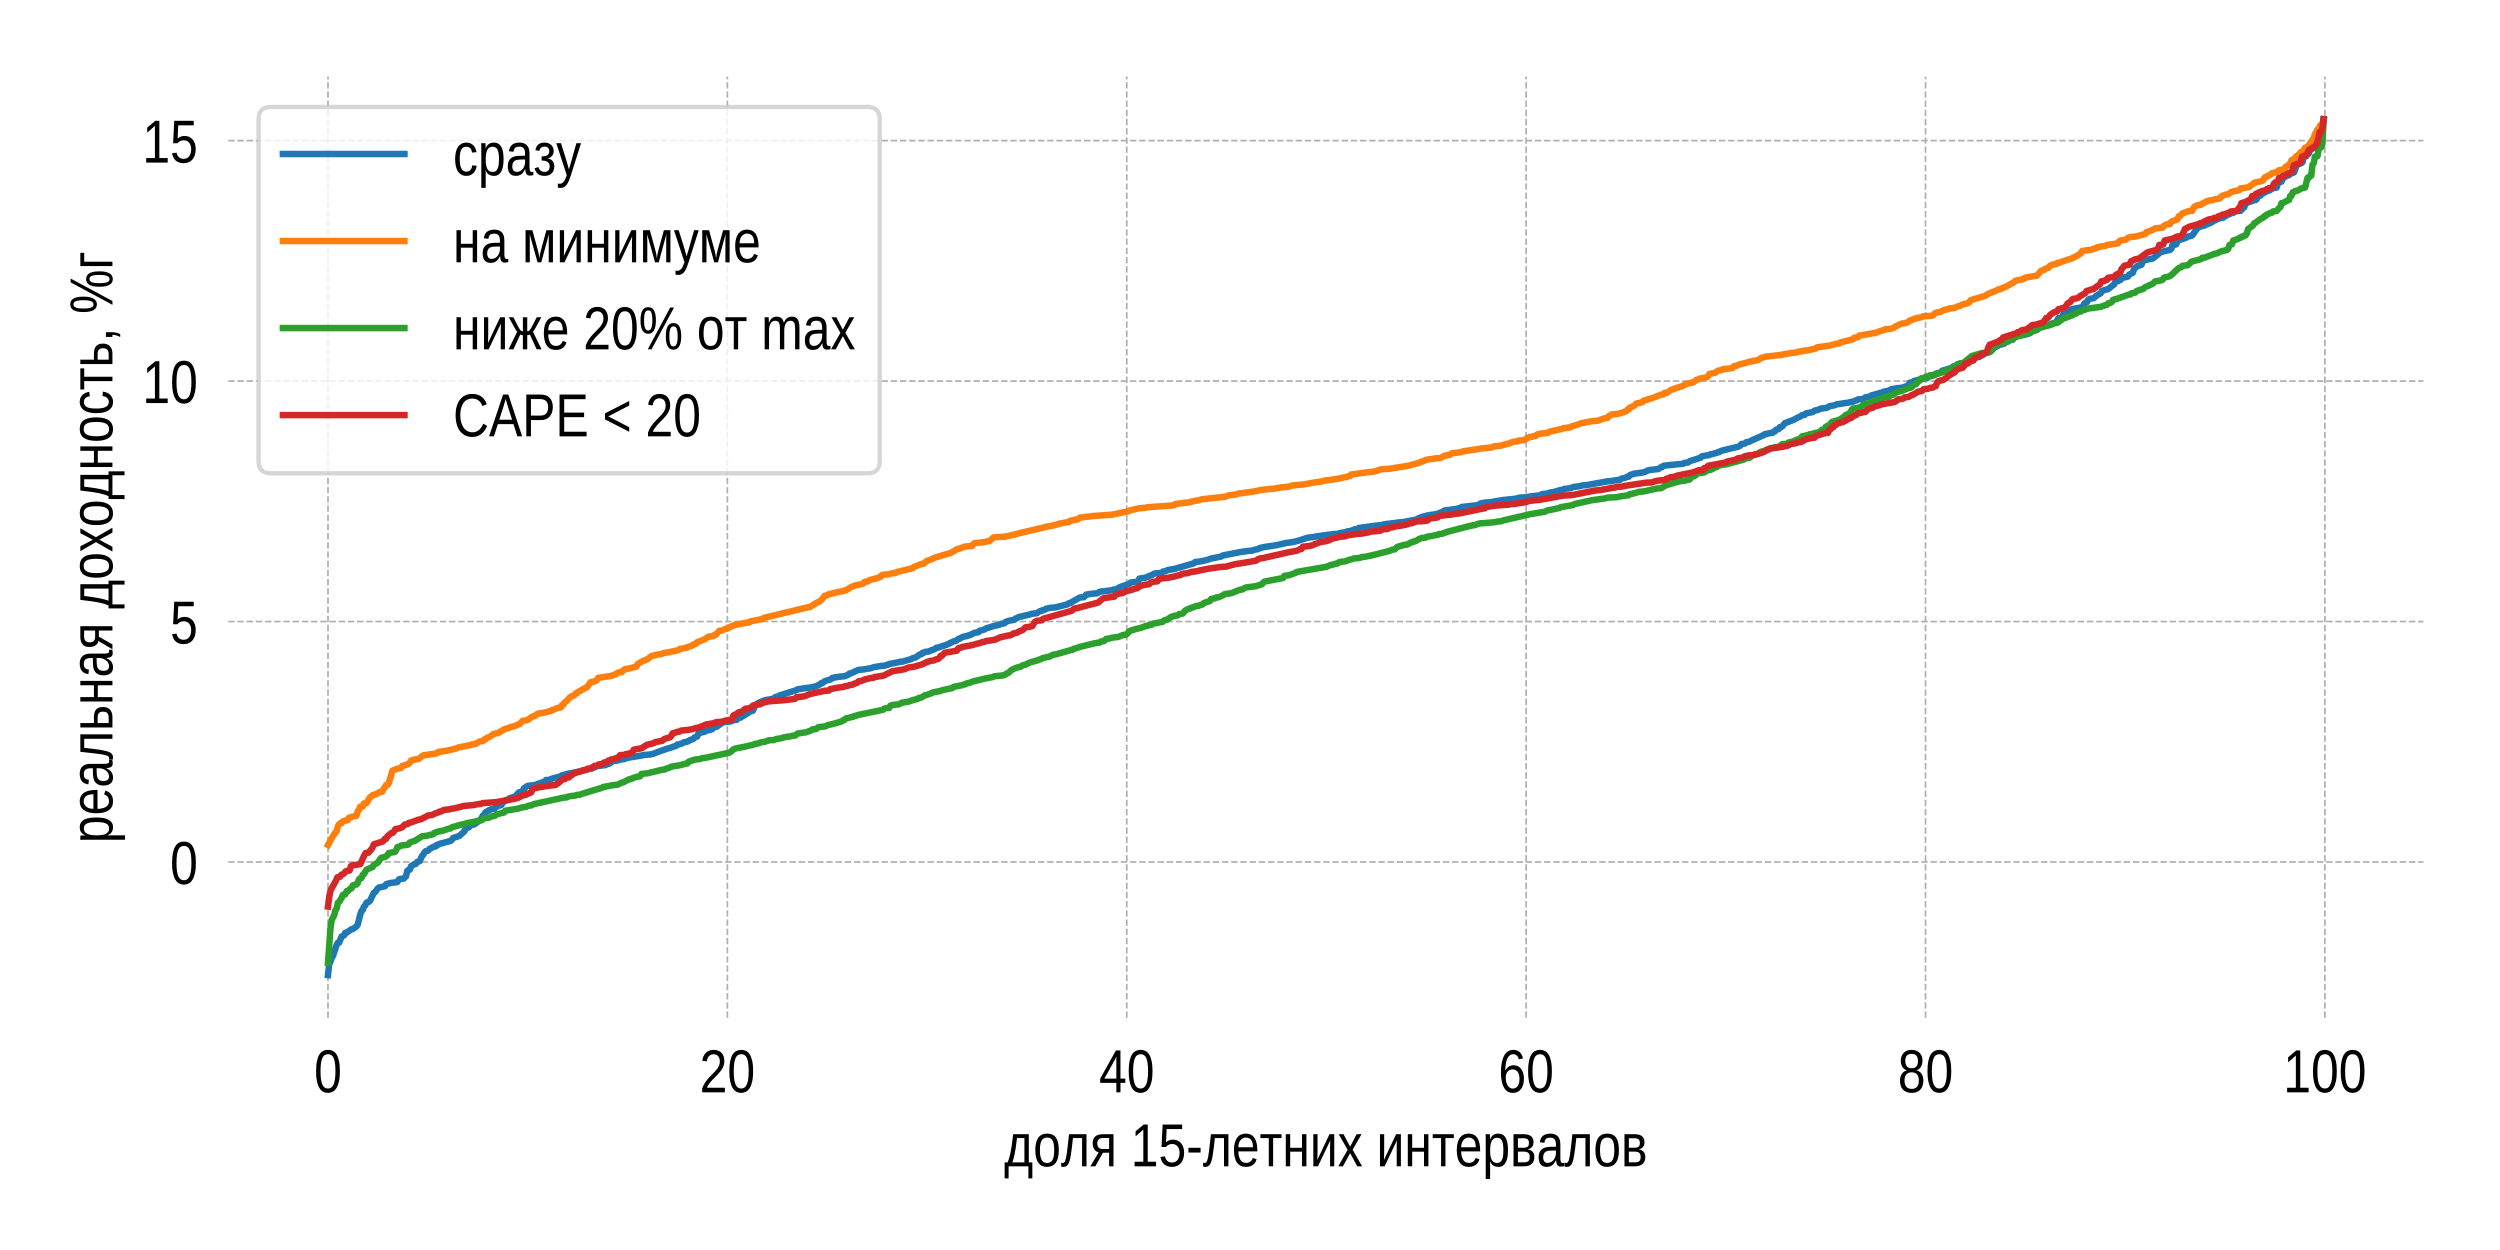 <?xml version="1.0" encoding="utf-8" standalone="no"?>
<!DOCTYPE svg PUBLIC "-//W3C//DTD SVG 1.1//EN"
  "http://www.w3.org/Graphics/SVG/1.1/DTD/svg11.dtd">
<!-- Created with matplotlib (https://matplotlib.org/) -->
<svg height="288pt" version="1.1" viewBox="0 0 576 288" width="576pt" xmlns="http://www.w3.org/2000/svg" xmlns:xlink="http://www.w3.org/1999/xlink">
 <defs>
  <style type="text/css">
*{stroke-linecap:butt;stroke-linejoin:round;}
  </style>
 </defs>
 <g id="figure_1">
  <g id="patch_1">
   <path d="M 0 288 
L 576 288 
L 576 0 
L 0 0 
z
" style="fill:#ffffff;"/>
  </g>
  <g id="axes_1">
   <g id="patch_2">
    <path d="M 52.58 234.52 
L 558.36 234.52 
L 558.36 17.64 
L 52.58 17.64 
z
" style="fill:#ffffff;"/>
   </g>
   <g id="matplotlib.axis_1">
    <g id="xtick_1">
     <g id="line2d_1">
      <path clip-path="url(#p60c1ab8b01)" d="M 75.57 234.52 
L 75.57 17.64 
" style="fill:none;stroke:#b0b0b0;stroke-dasharray:1.48,0.64;stroke-dashoffset:0;stroke-width:0.4;"/>
     </g>
     <g id="text_1">
      <!-- 0 -->
      <defs>
       <path d="M 42.391 34.422 
Q 42.391 24.516 40.844 17.75 
Q 39.312 10.984 36.641 6.812 
Q 33.984 2.641 30.391 0.828 
Q 26.812 -0.984 22.703 -0.984 
Q 18.609 -0.984 15.031 0.828 
Q 11.469 2.641 8.828 6.781 
Q 6.203 10.938 4.703 17.703 
Q 3.219 24.469 3.219 34.422 
Q 3.219 44.828 4.703 51.641 
Q 6.203 58.453 8.828 62.5 
Q 11.469 66.547 15.078 68.188 
Q 18.703 69.828 22.953 69.828 
Q 27 69.828 30.531 68.188 
Q 34.078 66.547 36.719 62.5 
Q 39.359 58.453 40.875 51.641 
Q 42.391 44.828 42.391 34.422 
z
M 35.062 34.422 
Q 35.062 42.625 34.281 48.062 
Q 33.5 53.516 31.938 56.766 
Q 30.375 60.016 28.094 61.359 
Q 25.828 62.703 22.953 62.703 
Q 19.922 62.703 17.578 61.328 
Q 15.234 59.969 13.672 56.719 
Q 12.109 53.469 11.297 48.016 
Q 10.5 42.578 10.5 34.422 
Q 10.5 26.516 11.297 21.094 
Q 12.109 15.672 13.688 12.375 
Q 15.281 9.078 17.578 7.641 
Q 19.875 6.203 22.797 6.203 
Q 25.641 6.203 27.906 7.641 
Q 30.172 9.078 31.75 12.375 
Q 33.344 15.672 34.203 21.094 
Q 35.062 26.516 35.062 34.422 
z
" id="LiberationSansNarrow-48"/>
      </defs>
      <g transform="translate(72.377 251.666)scale(0.14 -0.14)">
       <use xlink:href="#LiberationSansNarrow-48"/>
      </g>
     </g>
    </g>
    <g id="xtick_2">
     <g id="line2d_2">
      <path clip-path="url(#p60c1ab8b01)" d="M 167.587 234.52 
L 167.587 17.64 
" style="fill:none;stroke:#b0b0b0;stroke-dasharray:1.48,0.64;stroke-dashoffset:0;stroke-width:0.4;"/>
     </g>
     <g id="text_2">
      <!-- 20 -->
      <defs>
       <path d="M 4.109 0 
L 4.109 6.203 
Q 6.156 11.922 9.109 16.281 
Q 12.062 20.656 15.312 24.188 
Q 18.562 27.734 21.734 30.766 
Q 24.906 33.797 27.469 36.812 
Q 30.031 39.844 31.609 43.156 
Q 33.203 46.484 33.203 50.688 
Q 33.203 53.609 32.469 55.828 
Q 31.734 58.062 30.391 59.562 
Q 29.047 61.078 27.141 61.828 
Q 25.25 62.594 22.906 62.594 
Q 20.75 62.594 18.844 61.859 
Q 16.938 61.141 15.453 59.672 
Q 13.969 58.203 13.031 56.031 
Q 12.109 53.859 11.812 50.984 
L 4.438 51.812 
Q 4.781 55.516 6.125 58.781 
Q 7.469 62.062 9.781 64.531 
Q 12.109 67 15.359 68.406 
Q 18.609 69.828 22.906 69.828 
Q 27.094 69.828 30.391 68.609 
Q 33.688 67.391 35.938 64.984 
Q 38.188 62.594 39.406 59.078 
Q 40.625 55.562 40.625 50.984 
Q 40.625 47.516 39.594 44.391 
Q 38.578 41.266 36.859 38.422 
Q 35.156 35.594 32.906 32.953 
Q 30.672 30.328 28.219 27.828 
L 23.297 22.859 
Q 20.797 20.359 18.625 17.859 
Q 16.453 15.375 14.734 12.812 
Q 13.031 10.25 12.062 7.469 
L 41.5 7.469 
L 41.5 0 
z
" id="LiberationSansNarrow-50"/>
      </defs>
      <g transform="translate(161.202 251.666)scale(0.14 -0.14)">
       <use xlink:href="#LiberationSansNarrow-50"/>
       <use x="45.605" xlink:href="#LiberationSansNarrow-48"/>
      </g>
     </g>
    </g>
    <g id="xtick_3">
     <g id="line2d_3">
      <path clip-path="url(#p60c1ab8b01)" d="M 259.604 234.52 
L 259.604 17.64 
" style="fill:none;stroke:#b0b0b0;stroke-dasharray:1.48,0.64;stroke-dashoffset:0;stroke-width:0.4;"/>
     </g>
     <g id="text_3">
      <!-- 40 -->
      <defs>
       <path d="M 35.25 15.578 
L 35.25 0 
L 28.469 0 
L 28.469 15.578 
L 1.906 15.578 
L 1.906 22.406 
L 27.688 68.797 
L 35.25 68.797 
L 35.25 22.516 
L 43.219 22.516 
L 43.219 15.578 
z
M 28.469 58.891 
Q 28.375 58.641 28.031 57.906 
L 27.344 56.344 
L 26.562 54.594 
Q 26.125 53.656 25.781 53.078 
L 11.328 27.094 
Q 11.141 26.703 10.75 26.078 
L 9.969 24.812 
L 9.188 23.484 
Q 8.797 22.859 8.547 22.516 
L 28.469 22.516 
z
" id="LiberationSansNarrow-52"/>
      </defs>
      <g transform="translate(253.219 251.666)scale(0.14 -0.14)">
       <use xlink:href="#LiberationSansNarrow-52"/>
       <use x="45.605" xlink:href="#LiberationSansNarrow-48"/>
      </g>
     </g>
    </g>
    <g id="xtick_4">
     <g id="line2d_4">
      <path clip-path="url(#p60c1ab8b01)" d="M 351.621 234.52 
L 351.621 17.64 
" style="fill:none;stroke:#b0b0b0;stroke-dasharray:1.48,0.64;stroke-dashoffset:0;stroke-width:0.4;"/>
     </g>
     <g id="text_4">
      <!-- 60 -->
      <defs>
       <path d="M 42 22.516 
Q 42 17.328 40.828 13 
Q 39.656 8.688 37.359 5.578 
Q 35.062 2.484 31.641 0.75 
Q 28.219 -0.984 23.781 -0.984 
Q 18.844 -0.984 15.156 1.312 
Q 11.469 3.609 9.031 7.922 
Q 6.594 12.25 5.375 18.531 
Q 4.156 24.812 4.156 32.812 
Q 4.156 42 5.547 48.922 
Q 6.938 55.859 9.516 60.5 
Q 12.109 65.141 15.859 67.484 
Q 19.625 69.828 24.359 69.828 
Q 27.25 69.828 29.766 69.094 
Q 32.281 68.359 34.328 66.719 
Q 36.375 65.094 37.938 62.406 
Q 39.5 59.719 40.438 55.812 
L 33.547 54.297 
Q 32.422 58.734 29.953 60.719 
Q 27.484 62.703 24.266 62.703 
Q 21.297 62.703 18.891 60.984 
Q 16.5 59.281 14.812 55.875 
Q 13.141 52.484 12.234 47.359 
Q 11.328 42.234 11.328 35.406 
Q 13.281 39.844 16.844 42.156 
Q 20.406 44.484 25.047 44.484 
Q 28.906 44.484 32 42.969 
Q 35.109 41.453 37.328 38.594 
Q 39.547 35.75 40.766 31.672 
Q 42 27.594 42 22.516 
z
M 34.672 22.125 
Q 34.672 25.688 33.953 28.562 
Q 33.25 31.453 31.812 33.469 
Q 30.375 35.5 28.25 36.594 
Q 26.125 37.703 23.297 37.703 
Q 21.344 37.703 19.328 36.984 
Q 17.328 36.281 15.719 34.688 
Q 14.109 33.109 13.078 30.516 
Q 12.062 27.938 12.062 24.219 
Q 12.062 20.406 12.859 17.109 
Q 13.672 13.812 15.156 11.375 
Q 16.656 8.938 18.781 7.516 
Q 20.906 6.109 23.531 6.109 
Q 26.125 6.109 28.203 7.203 
Q 30.281 8.297 31.719 10.375 
Q 33.156 12.453 33.906 15.422 
Q 34.672 18.406 34.672 22.125 
z
" id="LiberationSansNarrow-54"/>
      </defs>
      <g transform="translate(345.236 251.666)scale(0.14 -0.14)">
       <use xlink:href="#LiberationSansNarrow-54"/>
       <use x="45.605" xlink:href="#LiberationSansNarrow-48"/>
      </g>
     </g>
    </g>
    <g id="xtick_5">
     <g id="line2d_5">
      <path clip-path="url(#p60c1ab8b01)" d="M 443.638 234.52 
L 443.638 17.64 
" style="fill:none;stroke:#b0b0b0;stroke-dasharray:1.48,0.64;stroke-dashoffset:0;stroke-width:0.4;"/>
     </g>
     <g id="text_5">
      <!-- 80 -->
      <defs>
       <path d="M 42.047 19.188 
Q 42.047 14.797 40.891 11.109 
Q 39.75 7.422 37.406 4.734 
Q 35.062 2.047 31.422 0.531 
Q 27.781 -0.984 22.797 -0.984 
Q 17.828 -0.984 14.203 0.531 
Q 10.594 2.047 8.219 4.703 
Q 5.859 7.375 4.703 11.062 
Q 3.562 14.75 3.562 19.094 
Q 3.562 22.859 4.516 25.781 
Q 5.469 28.719 7.031 30.828 
Q 8.594 32.953 10.609 34.25 
Q 12.641 35.547 14.797 35.984 
L 14.797 36.188 
Q 12.453 36.859 10.594 38.375 
Q 8.734 39.891 7.469 42.016 
Q 6.203 44.141 5.547 46.719 
Q 4.891 49.312 4.891 52.203 
Q 4.891 55.812 6.031 59 
Q 7.172 62.203 9.422 64.625 
Q 11.672 67.047 14.984 68.438 
Q 18.312 69.828 22.656 69.828 
Q 27.25 69.828 30.641 68.406 
Q 34.031 67 36.25 64.578 
Q 38.484 62.156 39.547 58.938 
Q 40.625 55.719 40.625 52.094 
Q 40.625 49.266 39.969 46.672 
Q 39.312 44.094 38.062 41.969 
Q 36.812 39.844 34.938 38.344 
Q 33.062 36.859 30.609 36.281 
L 30.609 36.078 
Q 33.062 35.594 35.156 34.297 
Q 37.25 33.016 38.766 30.891 
Q 40.281 28.766 41.156 25.828 
Q 42.047 22.906 42.047 19.188 
z
M 33.156 51.609 
Q 33.156 54.203 32.609 56.344 
Q 32.078 58.5 30.828 60.031 
Q 29.594 61.578 27.594 62.422 
Q 25.594 63.281 22.656 63.281 
Q 19.828 63.281 17.875 62.422 
Q 15.922 61.578 14.641 60.031 
Q 13.375 58.5 12.812 56.344 
Q 12.25 54.203 12.25 51.609 
Q 12.25 49.562 12.688 47.406 
Q 13.141 45.266 14.312 43.5 
Q 15.484 41.75 17.5 40.625 
Q 19.531 39.5 22.75 39.5 
Q 26.172 39.5 28.219 40.625 
Q 30.281 41.75 31.375 43.5 
Q 32.469 45.266 32.812 47.406 
Q 33.156 49.562 33.156 51.609 
z
M 34.578 20.016 
Q 34.578 22.516 34.016 24.828 
Q 33.453 27.156 32.078 28.938 
Q 30.719 30.719 28.422 31.812 
Q 26.125 32.906 22.656 32.906 
Q 19.484 32.906 17.266 31.812 
Q 15.047 30.719 13.672 28.906 
Q 12.312 27.094 11.672 24.719 
Q 11.031 22.359 11.031 19.828 
Q 11.031 16.656 11.672 14.031 
Q 12.312 11.422 13.703 9.547 
Q 15.094 7.672 17.375 6.641 
Q 19.672 5.609 22.906 5.609 
Q 26.172 5.609 28.422 6.641 
Q 30.672 7.672 32.031 9.547 
Q 33.406 11.422 33.984 14.078 
Q 34.578 16.75 34.578 20.016 
z
" id="LiberationSansNarrow-56"/>
      </defs>
      <g transform="translate(437.253 251.666)scale(0.14 -0.14)">
       <use xlink:href="#LiberationSansNarrow-56"/>
       <use x="45.605" xlink:href="#LiberationSansNarrow-48"/>
      </g>
     </g>
    </g>
    <g id="xtick_6">
     <g id="line2d_6">
      <path clip-path="url(#p60c1ab8b01)" d="M 535.655 234.52 
L 535.655 17.64 
" style="fill:none;stroke:#b0b0b0;stroke-dasharray:1.48,0.64;stroke-dashoffset:0;stroke-width:0.4;"/>
     </g>
     <g id="text_6">
      <!-- 100 -->
      <defs>
       <path d="M 6.25 0 
L 6.25 7.469 
L 20.609 7.469 
L 20.609 60.406 
L 7.906 49.312 
L 7.906 57.625 
L 21.234 68.797 
L 27.875 68.797 
L 27.875 7.469 
L 41.609 7.469 
L 41.609 0 
z
" id="LiberationSansNarrow-49"/>
      </defs>
      <g transform="translate(526.077 251.666)scale(0.14 -0.14)">
       <use xlink:href="#LiberationSansNarrow-49"/>
       <use x="45.605" xlink:href="#LiberationSansNarrow-48"/>
       <use x="91.211" xlink:href="#LiberationSansNarrow-48"/>
      </g>
     </g>
    </g>
    <g id="text_7">
     <!-- доля 15-летних интервалов -->
     <defs>
      <path d="M 33.344 46.438 
L 21.141 46.438 
Q 20.172 37.797 19.188 31.375 
Q 18.219 24.953 17.234 20.219 
Q 16.266 15.484 15.312 12.156 
Q 14.359 8.844 13.484 6.391 
L 33.344 6.391 
z
M 46.391 -19.922 
L 39.891 -19.922 
L 39.891 0 
L 7.328 0 
L 7.328 -19.922 
L 0.781 -19.922 
L 0.781 6.391 
L 5.562 6.391 
Q 6.781 8.844 7.922 12.328 
Q 9.078 15.828 10.219 21.188 
Q 11.375 26.562 12.516 34.25 
Q 13.672 41.938 14.797 52.828 
L 40.578 52.828 
L 40.578 6.391 
L 46.391 6.391 
z
" id="LiberationSansNarrow-1076"/>
      <path d="M 42.141 26.469 
Q 42.141 12.594 37.125 5.797 
Q 32.125 -0.984 22.609 -0.984 
Q 18.062 -0.984 14.516 0.672 
Q 10.984 2.344 8.516 5.766 
Q 6.062 9.188 4.766 14.328 
Q 3.469 19.484 3.469 26.469 
Q 3.469 53.812 22.859 53.812 
Q 27.875 53.812 31.562 52.094 
Q 35.25 50.391 37.594 46.969 
Q 39.938 43.562 41.031 38.422 
Q 42.141 33.297 42.141 26.469 
z
M 34.578 26.469 
Q 34.578 32.625 33.812 36.625 
Q 33.062 40.625 31.547 43.016 
Q 30.031 45.406 27.859 46.359 
Q 25.688 47.312 23 47.312 
Q 20.219 47.312 17.984 46.312 
Q 15.766 45.312 14.203 42.891 
Q 12.641 40.484 11.828 36.469 
Q 11.031 32.469 11.031 26.469 
Q 11.031 20.312 11.906 16.281 
Q 12.797 12.25 14.328 9.859 
Q 15.875 7.469 17.969 6.484 
Q 20.062 5.516 22.562 5.516 
Q 25.344 5.516 27.562 6.469 
Q 29.781 7.422 31.344 9.812 
Q 32.906 12.203 33.734 16.25 
Q 34.578 20.312 34.578 26.469 
z
" id="LiberationSansNarrow-1086"/>
      <path d="M 34.859 0 
L 34.859 46.438 
L 19.875 46.438 
Q 18.891 37.453 18.031 30.438 
Q 17.188 23.438 16.312 18.156 
Q 15.438 12.891 14.406 9.25 
Q 13.375 5.609 11.953 3.344 
Q 10.547 1.078 8.656 0.047 
Q 6.781 -0.984 4.203 -0.984 
Q 3.031 -0.984 2.078 -0.781 
Q 1.125 -0.594 0.438 -0.344 
L 0.438 5.953 
Q 0.875 5.766 1.625 5.641 
Q 2.391 5.516 3.172 5.516 
Q 4.594 5.516 5.594 6.531 
Q 6.594 7.562 7.391 9.859 
Q 8.203 12.156 8.859 15.797 
Q 9.516 19.438 10.203 24.703 
Q 10.891 29.984 11.625 36.922 
L 13.375 52.828 
L 42.141 52.828 
L 42.141 0 
z
" id="LiberationSansNarrow-1083"/>
      <path d="M 21.438 22.359 
L 8.844 0 
L 0.688 0 
L 14.453 23 
Q 9.234 24.312 6.859 28.297 
Q 4.5 32.281 4.5 38.234 
Q 4.5 45.516 8.812 49.172 
Q 13.141 52.828 21.438 52.828 
L 38.719 52.828 
L 38.719 0 
L 31.547 0 
L 31.547 22.359 
z
M 31.547 46.625 
L 22.172 46.625 
Q 16.938 46.625 14.547 44.375 
Q 12.156 42.141 12.156 37.594 
Q 12.156 33.016 14.281 30.734 
Q 16.406 28.469 21.391 28.469 
L 31.547 28.469 
z
" id="LiberationSansNarrow-1103"/>
      <path id="LiberationSansNarrow-32"/>
      <path d="M 42.141 22.406 
Q 42.141 17.234 40.859 12.938 
Q 39.594 8.641 37.078 5.531 
Q 34.578 2.438 30.812 0.719 
Q 27.047 -0.984 22.125 -0.984 
Q 17.672 -0.984 14.375 0.281 
Q 11.078 1.562 8.812 3.781 
Q 6.547 6 5.203 8.984 
Q 3.859 11.969 3.266 15.375 
L 10.547 16.406 
Q 10.984 14.453 11.781 12.625 
Q 12.594 10.797 13.984 9.344 
Q 15.375 7.906 17.406 7.047 
Q 19.438 6.203 22.312 6.203 
Q 25.094 6.203 27.391 7.25 
Q 29.688 8.297 31.297 10.344 
Q 32.906 12.406 33.781 15.375 
Q 34.672 18.359 34.672 22.219 
Q 34.672 25.391 33.844 28.047 
Q 33.016 30.719 31.453 32.641 
Q 29.891 34.578 27.609 35.641 
Q 25.344 36.719 22.469 36.719 
Q 20.656 36.719 19.141 36.328 
Q 17.625 35.938 16.328 35.25 
Q 15.047 34.578 13.969 33.672 
Q 12.891 32.766 11.969 31.781 
L 4.938 31.781 
L 6.781 68.797 
L 38.875 68.797 
L 38.875 61.328 
L 13.375 61.328 
L 12.312 39.5 
Q 14.203 41.312 17.078 42.594 
Q 19.969 43.891 23.922 43.891 
Q 28.125 43.891 31.484 42.328 
Q 34.859 40.766 37.219 37.906 
Q 39.594 35.062 40.859 31.109 
Q 42.141 27.156 42.141 22.406 
z
" id="LiberationSansNarrow-53"/>
      <path d="M 3.656 22.656 
L 3.656 30.469 
L 23.641 30.469 
L 23.641 22.656 
z
" id="LiberationSansNarrow-45"/>
      <path d="M 10.688 24.562 
Q 10.688 20.406 11.562 16.906 
Q 12.453 13.422 13.906 10.906 
Q 15.375 8.406 17.641 7 
Q 19.922 5.609 23.141 5.609 
Q 27.828 5.609 30.656 7.906 
Q 33.5 10.203 34.469 13.719 
L 40.828 11.531 
Q 40.141 9.328 38.922 7.109 
Q 37.703 4.891 35.641 3.094 
Q 33.594 1.312 30.531 0.156 
Q 27.484 -0.984 23.141 -0.984 
Q 13.531 -0.984 8.5 6 
Q 3.469 12.984 3.469 26.766 
Q 3.469 34.188 5 39.328 
Q 6.547 44.484 9.172 47.703 
Q 11.812 50.922 15.328 52.359 
Q 18.844 53.812 22.859 53.812 
Q 28.328 53.812 31.984 51.656 
Q 39.062 47.516 41.016 36.812 
Q 41.938 31.688 41.938 25.734 
L 41.938 24.562 
z
M 34.719 31.297 
Q 34.719 40.141 31.422 43.719 
Q 28.125 47.312 22.75 47.312 
Q 18.953 47.312 15.328 44.094 
Q 10.938 40.328 10.688 31.297 
z
" id="LiberationSansNarrow-1077"/>
      <path d="M 1.422 52.828 
L 36.141 52.828 
L 36.141 46.438 
L 22.359 46.438 
L 22.359 0 
L 15.188 0 
L 15.188 46.438 
L 1.422 46.438 
z
" id="LiberationSansNarrow-1090"/>
      <path d="M 12.891 52.828 
L 12.891 30.469 
L 32.375 30.469 
L 32.375 52.828 
L 39.594 52.828 
L 39.594 0 
L 32.375 0 
L 32.375 24.078 
L 12.891 24.078 
L 12.891 0 
L 5.672 0 
L 5.672 52.828 
z
" id="LiberationSansNarrow-1085"/>
      <path d="M 12.641 52.828 
L 12.641 23.922 
Q 12.641 22.797 12.594 20.922 
Q 12.547 19.047 12.469 17.047 
Q 12.406 15.047 12.359 13.234 
Q 12.312 11.422 12.25 10.406 
L 32.281 52.828 
L 40.141 52.828 
L 40.141 0 
L 33.25 0 
L 33.25 32.234 
Q 33.25 33.156 33.297 34.578 
L 33.406 37.406 
Q 33.453 38.875 33.5 40.234 
L 33.641 42.625 
L 13.375 0 
L 5.719 0 
L 5.719 52.828 
z
" id="LiberationSansNarrow-1080"/>
      <path d="M 32.078 0 
L 20.406 21.688 
L 8.688 0 
L 0.922 0 
L 16.359 27.156 
L 1.656 52.828 
L 9.625 52.828 
L 20.406 32.281 
L 31.156 52.828 
L 39.203 52.828 
L 24.516 27.25 
L 40.141 0 
z
" id="LiberationSansNarrow-1093"/>
      <path d="M 42.141 26.656 
Q 42.141 20.656 41.359 15.578 
Q 40.578 10.5 38.688 6.828 
Q 36.812 3.172 33.766 1.094 
Q 30.719 -0.984 26.219 -0.984 
Q 21.578 -0.984 18.078 1.172 
Q 14.594 3.328 12.797 8.203 
L 12.547 8.203 
Q 12.594 8.109 12.609 7.328 
Q 12.641 6.547 12.672 5.375 
Q 12.703 4.203 12.719 2.75 
Q 12.75 1.312 12.75 -0.094 
L 12.75 -20.75 
L 5.516 -20.75 
L 5.516 42.047 
Q 5.516 43.953 5.484 45.703 
Q 5.469 47.469 5.438 48.906 
Q 5.422 50.344 5.375 51.359 
Q 5.328 52.391 5.281 52.828 
L 12.25 52.828 
Q 12.312 52.688 12.359 51.812 
L 12.5 49.703 
Q 12.547 48.438 12.594 47.016 
Q 12.641 45.609 12.641 44.344 
L 12.797 44.344 
Q 13.766 46.875 15.062 48.656 
Q 16.359 50.438 18.016 51.578 
Q 19.672 52.734 21.672 53.25 
Q 23.688 53.766 26.219 53.766 
Q 30.719 53.766 33.766 51.812 
Q 36.812 49.859 38.688 46.312 
Q 40.578 42.781 41.359 37.766 
Q 42.141 32.766 42.141 26.656 
z
M 34.578 26.469 
Q 34.578 31.344 34.109 35.156 
Q 33.641 38.969 32.438 41.594 
Q 31.25 44.234 29.297 45.594 
Q 27.344 46.969 24.359 46.969 
Q 21.969 46.969 19.844 46.141 
Q 17.719 45.312 16.125 42.969 
Q 14.547 40.625 13.641 36.5 
Q 12.75 32.375 12.75 25.781 
Q 12.75 20.172 13.5 16.281 
Q 14.266 12.406 15.719 10.016 
Q 17.188 7.625 19.328 6.562 
Q 21.484 5.516 24.312 5.516 
Q 27.344 5.516 29.297 6.922 
Q 31.25 8.344 32.438 11.031 
Q 33.641 13.719 34.109 17.594 
Q 34.578 21.484 34.578 26.469 
z
" id="LiberationSansNarrow-1088"/>
      <path d="M 22.562 52.828 
Q 25.594 52.828 28.484 52.234 
Q 31.391 51.656 33.641 50.141 
Q 35.891 48.641 37.234 46.094 
Q 38.578 43.562 38.578 39.594 
Q 38.578 37.016 37.891 35.031 
Q 37.203 33.062 35.984 31.641 
Q 34.766 30.219 33.125 29.312 
Q 31.5 28.422 29.688 27.984 
L 29.688 27.641 
Q 31.844 27.297 33.734 26.438 
Q 35.641 25.594 37 24.094 
Q 38.375 22.609 39.172 20.406 
Q 39.984 18.219 39.984 15.234 
Q 39.984 11.422 38.766 8.562 
Q 37.547 5.719 35.375 3.812 
Q 33.203 1.906 30.172 0.953 
Q 27.156 0 23.484 0 
L 5.672 0 
L 5.672 52.828 
z
M 12.891 6.5 
L 22.312 6.5 
Q 25.094 6.5 27 6.984 
Q 28.906 7.469 30.078 8.547 
Q 31.25 9.625 31.781 11.25 
Q 32.328 12.891 32.328 15.188 
Q 32.328 17.625 31.766 19.328 
Q 31.203 21.047 29.953 22.109 
Q 28.719 23.188 26.703 23.672 
Q 24.703 24.172 21.875 24.172 
L 12.891 24.172 
z
M 12.891 46.141 
L 12.891 30.516 
L 21.531 30.516 
Q 24.266 30.516 26.062 30.984 
Q 27.875 31.453 29 32.391 
Q 30.125 33.344 30.562 34.828 
Q 31 36.328 31 38.422 
Q 31 42.438 28.969 44.281 
Q 26.953 46.141 22.125 46.141 
z
" id="LiberationSansNarrow-1074"/>
      <path d="M 16.547 -0.984 
Q 10.016 -0.984 6.734 3.219 
Q 3.469 7.422 3.469 14.75 
Q 3.469 19.969 5.094 23.312 
Q 6.734 26.656 9.344 28.562 
Q 11.969 30.469 15.328 31.203 
Q 18.703 31.938 22.172 32.031 
L 31.938 32.234 
L 31.938 35.109 
Q 31.938 38.375 31.375 40.672 
Q 30.812 42.969 29.641 44.375 
Q 28.469 45.797 26.734 46.453 
Q 25 47.125 22.609 47.125 
Q 20.516 47.125 18.844 46.75 
Q 17.188 46.391 15.938 45.438 
Q 14.703 44.484 13.938 42.844 
Q 13.188 41.219 12.938 38.719 
L 5.422 39.547 
Q 5.812 42.672 6.938 45.281 
Q 8.062 47.906 10.109 49.797 
Q 12.156 51.703 15.25 52.75 
Q 18.359 53.812 22.797 53.812 
Q 30.953 53.812 35.078 49.234 
Q 39.203 44.672 39.203 36.031 
L 39.203 13.281 
Q 39.203 9.375 40.031 7.391 
Q 40.875 5.422 43.266 5.422 
Q 43.844 5.422 44.453 5.516 
Q 45.062 5.609 45.609 5.766 
L 45.609 0.297 
Q 44.234 -0.094 42.891 -0.281 
Q 41.547 -0.484 40.047 -0.484 
Q 37.984 -0.484 36.516 0.172 
Q 35.062 0.828 34.156 2.172 
Q 33.25 3.516 32.766 5.484 
Q 32.281 7.469 32.125 10.109 
L 31.938 10.109 
Q 30.766 7.562 29.375 5.516 
Q 27.984 3.469 26.141 2.031 
Q 24.312 0.594 21.938 -0.188 
Q 19.578 -0.984 16.547 -0.984 
z
M 18.219 5.609 
Q 21.688 5.609 24.25 7.141 
Q 26.812 8.688 28.516 11.078 
Q 30.219 13.484 31.078 16.312 
Q 31.938 19.141 31.938 21.734 
L 31.938 26.078 
L 24.031 25.875 
Q 21.391 25.828 19 25.406 
Q 16.609 25 14.812 23.781 
Q 13.031 22.562 11.953 20.359 
Q 10.891 18.172 10.891 14.594 
Q 10.891 10.297 12.797 7.953 
Q 14.703 5.609 18.219 5.609 
z
" id="LiberationSansNarrow-1072"/>
     </defs>
     <g transform="translate(231.357 268.716)scale(0.14 -0.14)">
      <use xlink:href="#LiberationSansNarrow-1076"/>
      <use x="47.803" xlink:href="#LiberationSansNarrow-1086"/>
      <use x="93.377" xlink:href="#LiberationSansNarrow-1083"/>
      <use x="141.18" xlink:href="#LiberationSansNarrow-1103"/>
      <use x="185.613" xlink:href="#LiberationSansNarrow-32"/>
      <use x="208.416" xlink:href="#LiberationSansNarrow-49"/>
      <use x="254.021" xlink:href="#LiberationSansNarrow-53"/>
      <use x="299.627" xlink:href="#LiberationSansNarrow-45"/>
      <use x="326.922" xlink:href="#LiberationSansNarrow-1083"/>
      <use x="374.725" xlink:href="#LiberationSansNarrow-1077"/>
      <use x="420.283" xlink:href="#LiberationSansNarrow-1090"/>
      <use x="457.832" xlink:href="#LiberationSansNarrow-1085"/>
      <use x="503.096" xlink:href="#LiberationSansNarrow-1080"/>
      <use x="548.945" xlink:href="#LiberationSansNarrow-1093"/>
      <use x="589.961" xlink:href="#LiberationSansNarrow-32"/>
      <use x="612.764" xlink:href="#LiberationSansNarrow-1080"/>
      <use x="658.613" xlink:href="#LiberationSansNarrow-1085"/>
      <use x="703.877" xlink:href="#LiberationSansNarrow-1090"/>
      <use x="741.41" xlink:href="#LiberationSansNarrow-1077"/>
      <use x="787.016" xlink:href="#LiberationSansNarrow-1088"/>
      <use x="832.621" xlink:href="#LiberationSansNarrow-1074"/>
      <use x="876.16" xlink:href="#LiberationSansNarrow-1072"/>
      <use x="921.766" xlink:href="#LiberationSansNarrow-1083"/>
      <use x="969.584" xlink:href="#LiberationSansNarrow-1086"/>
      <use x="1015.189" xlink:href="#LiberationSansNarrow-1074"/>
     </g>
    </g>
   </g>
   <g id="matplotlib.axis_2">
    <g id="ytick_1">
     <g id="line2d_7">
      <path clip-path="url(#p60c1ab8b01)" d="M 52.58 198.606 
L 558.36 198.606 
" style="fill:none;stroke:#b0b0b0;stroke-dasharray:1.48,0.64;stroke-dashoffset:0;stroke-width:0.4;"/>
     </g>
     <g id="text_8">
      <!-- 0 -->
      <g transform="translate(39.195 203.679)scale(0.14 -0.14)">
       <use xlink:href="#LiberationSansNarrow-48"/>
      </g>
     </g>
    </g>
    <g id="ytick_2">
     <g id="line2d_8">
      <path clip-path="url(#p60c1ab8b01)" d="M 52.58 143.202 
L 558.36 143.202 
" style="fill:none;stroke:#b0b0b0;stroke-dasharray:1.48,0.64;stroke-dashoffset:0;stroke-width:0.4;"/>
     </g>
     <g id="text_9">
      <!-- 5 -->
      <g transform="translate(39.195 148.274)scale(0.14 -0.14)">
       <use xlink:href="#LiberationSansNarrow-53"/>
      </g>
     </g>
    </g>
    <g id="ytick_3">
     <g id="line2d_9">
      <path clip-path="url(#p60c1ab8b01)" d="M 52.58 87.797 
L 558.36 87.797 
" style="fill:none;stroke:#b0b0b0;stroke-dasharray:1.48,0.64;stroke-dashoffset:0;stroke-width:0.4;"/>
     </g>
     <g id="text_10">
      <!-- 10 -->
      <g transform="translate(32.809 92.87)scale(0.14 -0.14)">
       <use xlink:href="#LiberationSansNarrow-49"/>
       <use x="45.605" xlink:href="#LiberationSansNarrow-48"/>
      </g>
     </g>
    </g>
    <g id="ytick_4">
     <g id="line2d_10">
      <path clip-path="url(#p60c1ab8b01)" d="M 52.58 32.392 
L 558.36 32.392 
" style="fill:none;stroke:#b0b0b0;stroke-dasharray:1.48,0.64;stroke-dashoffset:0;stroke-width:0.4;"/>
     </g>
     <g id="text_11">
      <!-- 15 -->
      <g transform="translate(32.809 37.465)scale(0.14 -0.14)">
       <use xlink:href="#LiberationSansNarrow-49"/>
       <use x="45.605" xlink:href="#LiberationSansNarrow-53"/>
      </g>
     </g>
    </g>
    <g id="text_12">
     <!-- реальная доходность, %г -->
     <defs>
      <path d="M 22.75 30.469 
Q 30.953 30.469 35.156 26.875 
Q 39.359 23.297 39.359 15.531 
Q 39.359 11.922 38.297 9.031 
Q 37.25 6.156 35.172 4.156 
Q 33.109 2.156 30 1.078 
Q 26.906 0 22.797 0 
L 5.672 0 
L 5.672 52.828 
L 12.891 52.828 
L 12.891 30.469 
z
M 12.891 6.203 
L 21.688 6.203 
Q 24.469 6.203 26.391 6.812 
Q 28.328 7.422 29.5 8.609 
Q 30.672 9.812 31.172 11.547 
Q 31.688 13.281 31.688 15.531 
Q 31.688 20.125 29.359 22.234 
Q 27.047 24.359 21.734 24.359 
L 12.891 24.359 
z
" id="LiberationSansNarrow-1100"/>
      <path d="M 11.031 26.656 
Q 11.031 22.125 11.562 18.312 
Q 12.109 14.5 13.375 11.734 
Q 14.656 8.984 16.75 7.469 
Q 18.844 5.953 21.969 5.953 
Q 25.828 5.953 28.391 8.484 
Q 30.953 11.031 31.547 16.312 
L 38.875 15.719 
Q 38.531 12.453 37.297 9.422 
Q 36.078 6.391 34.031 4.094 
Q 31.984 1.812 29 0.406 
Q 26.031 -0.984 22.172 -0.984 
Q 17.094 -0.984 13.5 1.109 
Q 9.906 3.219 7.688 6.906 
Q 5.469 10.594 4.469 15.594 
Q 3.469 20.609 3.469 26.469 
Q 3.469 31.781 4.203 35.859 
Q 4.938 39.938 6.219 42.984 
Q 7.516 46.047 9.266 48.125 
Q 11.031 50.203 13.109 51.438 
Q 15.188 52.688 17.453 53.25 
Q 19.734 53.812 22.078 53.812 
Q 25.734 53.812 28.562 52.594 
Q 31.391 51.375 33.469 49.25 
Q 35.547 47.125 36.812 44.234 
Q 38.094 41.359 38.625 38.031 
L 31.203 37.359 
Q 30.672 41.75 28.375 44.328 
Q 26.078 46.922 21.875 46.922 
Q 18.797 46.922 16.719 45.672 
Q 14.656 44.438 13.375 41.922 
Q 12.109 39.406 11.562 35.594 
Q 11.031 31.781 11.031 26.656 
z
" id="LiberationSansNarrow-1089"/>
      <path d="M 15.438 10.688 
L 15.438 2.484 
Q 15.438 -0.094 15.266 -2.219 
Q 15.094 -4.344 14.672 -6.172 
Q 14.266 -8.016 13.672 -9.625 
Q 13.094 -11.234 12.312 -12.797 
L 7.375 -12.797 
Q 9.188 -9.625 10.156 -6.391 
Q 11.141 -3.172 11.141 0 
L 7.625 0 
L 7.625 10.688 
z
" id="LiberationSansNarrow-44"/>
      <path d="M 69.969 21.188 
Q 69.969 15.094 68.938 10.906 
Q 67.922 6.734 66.188 4.172 
Q 64.453 1.609 62.125 0.5 
Q 59.812 -0.594 57.172 -0.594 
Q 54.547 -0.594 52.219 0.5 
Q 49.906 1.609 48.219 4.141 
Q 46.531 6.688 45.547 10.859 
Q 44.578 15.047 44.578 21.188 
Q 44.578 27.688 45.531 31.938 
Q 46.484 36.188 48.188 38.703 
Q 49.906 41.219 52.25 42.219 
Q 54.594 43.219 57.328 43.219 
Q 59.969 43.219 62.25 42.219 
Q 64.547 41.219 66.25 38.703 
Q 67.969 36.188 68.969 31.938 
Q 69.969 27.688 69.969 21.188 
z
M 21.094 0 
L 14.891 0 
L 51.812 68.797 
L 58.109 68.797 
z
M 15.766 69.391 
Q 18.312 69.391 20.609 68.391 
Q 22.906 67.391 24.609 64.891 
Q 26.312 62.406 27.312 58.203 
Q 28.328 54 28.328 47.609 
Q 28.328 41.453 27.312 37.25 
Q 26.312 33.062 24.609 30.438 
Q 22.906 27.828 20.578 26.703 
Q 18.266 25.594 15.625 25.594 
Q 12.938 25.594 10.609 26.703 
Q 8.297 27.828 6.594 30.422 
Q 4.891 33.016 3.906 37.203 
Q 2.938 41.406 2.938 47.609 
Q 2.938 54 3.906 58.203 
Q 4.891 62.406 6.609 64.891 
Q 8.344 67.391 10.688 68.391 
Q 13.031 69.391 15.766 69.391 
z
M 64.062 21.188 
Q 64.062 26.031 63.625 29.219 
Q 63.188 32.422 62.328 34.328 
Q 61.469 36.234 60.203 37.016 
Q 58.938 37.797 57.328 37.797 
Q 55.672 37.797 54.375 36.984 
Q 53.078 36.188 52.188 34.281 
Q 51.312 32.375 50.875 29.172 
Q 50.438 25.984 50.438 21.188 
Q 50.438 16.547 50.906 13.422 
Q 51.375 10.297 52.219 8.375 
Q 53.078 6.453 54.344 5.609 
Q 55.609 4.781 57.234 4.781 
Q 58.797 4.781 60.062 5.609 
Q 61.328 6.453 62.203 8.375 
Q 63.094 10.297 63.578 13.422 
Q 64.062 16.547 64.062 21.188 
z
M 22.406 47.609 
Q 22.406 52.391 21.969 55.562 
Q 21.531 58.734 20.703 60.641 
Q 19.875 62.547 18.625 63.328 
Q 17.391 64.109 15.766 64.109 
Q 14.062 64.109 12.734 63.297 
Q 11.422 62.5 10.547 60.594 
Q 9.672 58.688 9.234 55.516 
Q 8.797 52.344 8.797 47.609 
Q 8.797 42.969 9.25 39.797 
Q 9.719 36.625 10.562 34.688 
Q 11.422 32.766 12.719 31.938 
Q 14.016 31.109 15.672 31.109 
Q 17.188 31.109 18.422 31.938 
Q 19.672 32.766 20.547 34.688 
Q 21.438 36.625 21.922 39.797 
Q 22.406 42.969 22.406 47.609 
z
" id="LiberationSansNarrow-37"/>
      <path d="M 27.547 52.828 
L 27.547 46.438 
L 12.891 46.438 
L 12.891 0 
L 5.719 0 
L 5.719 52.828 
z
" id="LiberationSansNarrow-1075"/>
     </defs>
     <g transform="translate(25.904 194.247)rotate(-90)scale(0.14 -0.14)">
      <use xlink:href="#LiberationSansNarrow-1088"/>
      <use x="45.605" xlink:href="#LiberationSansNarrow-1077"/>
      <use x="91.211" xlink:href="#LiberationSansNarrow-1072"/>
      <use x="136.816" xlink:href="#LiberationSansNarrow-1083"/>
      <use x="184.619" xlink:href="#LiberationSansNarrow-1100"/>
      <use x="227.344" xlink:href="#LiberationSansNarrow-1085"/>
      <use x="272.607" xlink:href="#LiberationSansNarrow-1072"/>
      <use x="318.213" xlink:href="#LiberationSansNarrow-1103"/>
      <use x="362.646" xlink:href="#LiberationSansNarrow-32"/>
      <use x="385.449" xlink:href="#LiberationSansNarrow-1076"/>
      <use x="433.252" xlink:href="#LiberationSansNarrow-1086"/>
      <use x="478.842" xlink:href="#LiberationSansNarrow-1093"/>
      <use x="519.842" xlink:href="#LiberationSansNarrow-1086"/>
      <use x="565.416" xlink:href="#LiberationSansNarrow-1076"/>
      <use x="613.219" xlink:href="#LiberationSansNarrow-1085"/>
      <use x="658.482" xlink:href="#LiberationSansNarrow-1086"/>
      <use x="704.088" xlink:href="#LiberationSansNarrow-1089"/>
      <use x="745.104" xlink:href="#LiberationSansNarrow-1090"/>
      <use x="782.652" xlink:href="#LiberationSansNarrow-1100"/>
      <use x="825.377" xlink:href="#LiberationSansNarrow-44"/>
      <use x="848.18" xlink:href="#LiberationSansNarrow-32"/>
      <use x="870.982" xlink:href="#LiberationSansNarrow-37"/>
      <use x="943.883" xlink:href="#LiberationSansNarrow-1075"/>
     </g>
    </g>
   </g>
   <g id="line2d_11">
    <path clip-path="url(#p60c1ab8b01)" d="M 75.57 224.662 
L 75.855 222.112 
L 76.141 221.566 
L 76.426 220.656 
L 76.712 220.263 
L 77.568 217.67 
L 77.853 217.2 
L 78.139 217.181 
L 78.71 215.768 
L 79.28 215.5 
L 79.566 214.908 
L 79.851 214.893 
L 80.993 214.077 
L 81.278 214.055 
L 82.134 213.447 
L 82.42 213.034 
L 82.991 210.752 
L 83.276 209.905 
L 83.562 209.682 
L 83.847 208.879 
L 84.132 208.649 
L 84.418 208.024 
L 84.703 207.839 
L 84.989 207.786 
L 85.274 207.494 
L 86.13 205.714 
L 86.416 205.538 
L 86.987 204.76 
L 87.272 204.501 
L 88.699 204.195 
L 88.984 203.7 
L 90.126 203.413 
L 91.268 203.287 
L 91.553 203.208 
L 91.839 202.672 
L 92.124 202.508 
L 92.98 202.431 
L 93.551 201.91 
L 93.836 200.648 
L 94.122 200.434 
L 94.407 200.37 
L 94.693 199.581 
L 95.549 199.087 
L 95.834 199.031 
L 96.12 198.595 
L 96.691 198.408 
L 97.261 197.175 
L 97.547 196.871 
L 97.832 196.362 
L 98.118 196.098 
L 98.403 196.078 
L 98.688 195.945 
L 98.974 195.566 
L 99.545 195.313 
L 99.83 195.089 
L 100.401 195.008 
L 100.686 194.638 
L 100.972 194.607 
L 101.543 194.324 
L 101.828 194.303 
L 102.399 194.129 
L 103.826 193.733 
L 104.111 193.504 
L 104.397 193.073 
L 105.824 192.604 
L 106.965 191.581 
L 107.251 190.97 
L 107.536 190.718 
L 107.822 190.711 
L 108.107 190.551 
L 108.392 190.158 
L 109.249 189.932 
L 109.82 189.549 
L 110.676 188.824 
L 110.961 188.536 
L 111.247 187.903 
L 111.532 187.777 
L 111.817 187.19 
L 112.959 186.512 
L 113.244 186.499 
L 113.53 186.359 
L 113.815 186.353 
L 114.101 186.174 
L 114.386 185.827 
L 114.957 185.641 
L 115.528 185.467 
L 115.813 184.902 
L 117.526 183.865 
L 117.811 183.846 
L 118.097 183.673 
L 118.667 183.555 
L 119.524 182.58 
L 120.38 182.384 
L 120.665 181.678 
L 121.521 181.083 
L 123.234 180.868 
L 125.232 180.158 
L 125.517 180.156 
L 125.803 179.725 
L 126.659 179.667 
L 126.944 179.478 
L 127.801 179.22 
L 128.942 178.961 
L 129.513 178.621 
L 130.084 178.487 
L 130.655 178.311 
L 133.509 177.758 
L 134.08 177.58 
L 134.65 177.493 
L 136.078 177.083 
L 136.363 177.077 
L 136.648 176.895 
L 137.219 176.685 
L 137.505 176.527 
L 138.361 176.416 
L 138.932 176.329 
L 139.502 176.283 
L 139.788 176.064 
L 140.359 175.973 
L 141.215 175.339 
L 142.071 175.247 
L 142.642 175.127 
L 142.927 174.998 
L 143.784 174.905 
L 144.64 174.595 
L 147.779 174.072 
L 148.35 173.956 
L 149.777 173.83 
L 150.634 173.64 
L 151.204 173.392 
L 153.488 172.571 
L 154.629 172.234 
L 155.2 172.005 
L 155.771 171.866 
L 156.056 171.522 
L 156.342 171.519 
L 156.913 171.346 
L 157.198 171.288 
L 157.483 171.052 
L 158.34 170.883 
L 158.911 170.548 
L 159.767 170.225 
L 160.052 169.879 
L 160.623 169.692 
L 160.908 168.978 
L 162.05 168.637 
L 162.335 168.601 
L 162.621 168.376 
L 163.477 168.199 
L 164.048 168.031 
L 164.619 167.457 
L 165.19 167.432 
L 165.475 167.003 
L 165.76 166.995 
L 166.617 166.395 
L 168.329 166.221 
L 168.9 165.961 
L 169.756 165.842 
L 170.042 165.487 
L 170.327 165.342 
L 170.612 165.341 
L 172.896 163.916 
L 173.467 163.74 
L 174.037 162.507 
L 174.323 162.368 
L 174.608 162.01 
L 175.75 161.517 
L 176.321 161.312 
L 178.033 161.022 
L 178.319 160.935 
L 178.604 160.615 
L 179.175 160.492 
L 179.46 160.408 
L 179.746 160.14 
L 180.031 160.126 
L 180.887 159.832 
L 183.456 159.024 
L 183.741 158.818 
L 184.883 158.657 
L 185.454 158.548 
L 186.596 158.426 
L 187.452 158.257 
L 188.023 158.085 
L 188.879 157.708 
L 189.164 157.429 
L 189.45 157.4 
L 190.021 156.957 
L 190.591 156.748 
L 191.162 156.604 
L 191.448 156.502 
L 191.733 156.209 
L 192.875 155.985 
L 193.731 155.878 
L 194.587 155.808 
L 195.443 155.45 
L 195.729 155.161 
L 196.014 155.157 
L 197.727 154.356 
L 199.154 154.21 
L 200.01 154.05 
L 200.581 153.96 
L 201.437 153.687 
L 203.15 153.409 
L 203.72 153.396 
L 204.291 153.214 
L 204.577 153.169 
L 204.862 152.983 
L 206.86 152.612 
L 207.431 152.46 
L 208.002 152.432 
L 208.572 152.242 
L 209.999 151.843 
L 210.285 151.625 
L 210.856 151.522 
L 211.997 150.743 
L 212.283 150.727 
L 212.568 150.403 
L 212.854 150.393 
L 213.139 150.193 
L 213.995 150.106 
L 214.566 149.834 
L 215.422 149.528 
L 215.708 149.256 
L 216.279 149.169 
L 216.849 148.958 
L 217.991 148.601 
L 219.703 147.776 
L 220.274 147.655 
L 220.845 147.191 
L 221.131 147.158 
L 221.416 146.936 
L 221.987 146.7 
L 222.558 146.583 
L 222.843 146.547 
L 223.128 146.387 
L 223.414 146.355 
L 224.555 145.782 
L 225.412 145.675 
L 225.697 145.321 
L 226.268 145.198 
L 226.839 145.009 
L 227.41 144.691 
L 227.98 144.568 
L 228.551 144.348 
L 230.264 143.93 
L 230.549 143.752 
L 231.405 143.618 
L 231.691 143.29 
L 232.547 142.997 
L 233.689 142.802 
L 233.974 142.498 
L 234.26 142.436 
L 234.83 142.103 
L 235.401 142.037 
L 235.972 141.872 
L 237.114 141.614 
L 237.684 141.426 
L 238.826 141.289 
L 239.397 140.936 
L 239.682 140.78 
L 239.968 140.757 
L 240.253 140.56 
L 240.539 140.559 
L 241.109 140.232 
L 241.966 140.046 
L 243.107 139.951 
L 245.961 139.245 
L 246.247 138.992 
L 246.532 138.944 
L 248.816 137.651 
L 249.672 137.603 
L 249.957 137.384 
L 250.243 137.001 
L 251.67 136.787 
L 252.811 136.691 
L 253.382 136.329 
L 256.236 135.987 
L 256.522 135.831 
L 257.093 135.816 
L 257.949 135.31 
L 260.232 134.486 
L 260.517 134.213 
L 261.659 134.09 
L 262.23 133.93 
L 262.515 133.316 
L 263.942 133.094 
L 265.084 132.594 
L 265.37 132.518 
L 265.94 132.153 
L 267.653 131.974 
L 267.938 131.692 
L 268.509 131.604 
L 269.08 131.325 
L 270.507 131.1 
L 275.074 129.791 
L 275.359 129.497 
L 276.215 129.4 
L 276.786 129.316 
L 278.213 128.986 
L 279.069 128.674 
L 281.353 128.228 
L 281.638 128.002 
L 285.919 127.161 
L 287.917 126.89 
L 288.488 126.878 
L 289.059 126.654 
L 289.915 126.5 
L 290.2 126.272 
L 291.342 126.025 
L 293.911 125.645 
L 294.767 125.468 
L 295.338 125.332 
L 296.194 125.123 
L 297.621 124.926 
L 298.763 124.684 
L 301.332 123.88 
L 302.473 123.762 
L 303.329 123.588 
L 307.325 123.028 
L 308.181 123.011 
L 308.752 122.809 
L 309.894 122.643 
L 310.465 122.412 
L 311.036 122.378 
L 312.177 121.95 
L 312.748 121.92 
L 313.033 121.649 
L 315.031 121.393 
L 316.173 121.206 
L 318.456 120.944 
L 319.027 120.776 
L 319.883 120.669 
L 320.454 120.598 
L 321.31 120.531 
L 321.881 120.396 
L 323.308 120.289 
L 323.879 120.155 
L 326.162 119.74 
L 326.733 119.459 
L 327.589 119.101 
L 329.017 118.734 
L 331.014 118.43 
L 332.156 117.997 
L 332.442 117.955 
L 332.727 117.642 
L 335.296 117.291 
L 336.152 117.099 
L 336.437 117.096 
L 336.723 116.822 
L 339.006 116.553 
L 339.862 116.451 
L 340.718 116.372 
L 341.004 116.037 
L 341.86 115.841 
L 343.858 115.645 
L 344.429 115.494 
L 345.285 115.386 
L 346.141 115.228 
L 347.854 115.049 
L 348.995 114.93 
L 349.566 114.821 
L 350.137 114.65 
L 351.564 114.565 
L 352.42 114.406 
L 353.847 114.235 
L 354.989 114.091 
L 355.275 113.848 
L 356.131 113.749 
L 356.702 113.684 
L 356.987 113.517 
L 358.129 113.323 
L 359.556 112.891 
L 360.127 112.833 
L 360.412 112.637 
L 361.839 112.49 
L 362.41 112.219 
L 364.122 111.999 
L 364.408 111.857 
L 365.549 111.768 
L 366.691 111.563 
L 370.401 110.899 
L 371.258 110.847 
L 371.828 110.719 
L 373.256 110.538 
L 373.541 110.28 
L 374.397 110.104 
L 374.968 109.84 
L 375.253 109.838 
L 375.539 109.454 
L 376.395 109.167 
L 378.678 108.825 
L 379.535 108.488 
L 379.82 108.323 
L 381.247 108.149 
L 382.103 108.07 
L 382.674 107.649 
L 382.96 107.635 
L 383.245 107.326 
L 384.387 107.172 
L 385.243 107.092 
L 387.812 106.846 
L 388.097 106.636 
L 388.953 106.555 
L 389.239 106.284 
L 391.807 105.461 
L 392.093 105.133 
L 393.52 104.883 
L 393.805 104.866 
L 394.091 104.656 
L 394.376 104.656 
L 395.232 104.4 
L 395.518 104.357 
L 395.803 104.176 
L 396.089 104.167 
L 396.374 103.942 
L 397.23 103.698 
L 399.228 103.217 
L 400.37 102.96 
L 400.941 102.698 
L 401.226 102.3 
L 402.082 102.177 
L 402.368 101.882 
L 402.938 101.818 
L 403.795 101.365 
L 405.507 100.641 
L 406.078 100.336 
L 406.363 100.287 
L 406.649 100.022 
L 407.22 99.916 
L 408.076 99.736 
L 408.361 99.731 
L 408.647 99.453 
L 408.932 99.399 
L 409.218 99.007 
L 409.788 98.871 
L 410.074 98.411 
L 410.359 98.402 
L 410.645 98.233 
L 411.215 97.502 
L 413.213 96.748 
L 414.355 96.132 
L 414.64 96.045 
L 415.211 95.649 
L 415.782 95.598 
L 416.067 95.255 
L 417.495 94.974 
L 417.78 94.857 
L 418.065 94.614 
L 418.922 94.424 
L 419.492 94.142 
L 420.919 93.963 
L 421.49 93.598 
L 422.632 93.385 
L 423.203 93.148 
L 424.059 93.043 
L 424.63 92.927 
L 425.771 92.784 
L 426.628 92.574 
L 426.913 92.558 
L 427.484 92.28 
L 427.769 92.24 
L 428.055 92.029 
L 428.911 91.958 
L 429.482 91.82 
L 429.767 91.549 
L 430.624 91.436 
L 431.194 91.09 
L 432.336 90.795 
L 433.192 90.525 
L 433.478 90.505 
L 434.048 90.231 
L 435.19 90.023 
L 435.761 89.661 
L 437.188 89.446 
L 438.33 89.295 
L 438.615 89.282 
L 438.9 89.084 
L 439.471 88.983 
L 440.042 88.156 
L 440.613 88.108 
L 440.898 87.815 
L 443.467 87.146 
L 444.038 87.092 
L 444.323 86.792 
L 445.75 86.419 
L 446.036 86.088 
L 446.607 85.934 
L 447.177 85.782 
L 447.463 85.427 
L 449.746 84.736 
L 450.032 84.43 
L 450.602 84.246 
L 450.888 83.999 
L 451.459 83.876 
L 452.029 83.744 
L 453.171 83.677 
L 453.742 83.18 
L 454.598 83.029 
L 454.884 82.442 
L 455.454 82.295 
L 456.025 82.197 
L 456.311 81.936 
L 456.596 81.932 
L 457.167 81.561 
L 457.738 81.264 
L 458.309 81.173 
L 458.594 80.8 
L 459.165 80.485 
L 459.45 80.078 
L 460.306 79.688 
L 460.592 79.465 
L 461.163 79.332 
L 461.734 79.184 
L 462.019 78.903 
L 462.59 78.735 
L 463.161 78.318 
L 463.731 78.241 
L 464.017 77.752 
L 466.3 77.088 
L 466.871 77.046 
L 467.442 76.814 
L 467.727 76.76 
L 468.298 76.302 
L 469.44 75.926 
L 469.725 75.573 
L 470.296 75.374 
L 470.867 75.112 
L 473.721 74.26 
L 474.292 73.275 
L 474.862 73.214 
L 475.148 72.993 
L 475.433 72.277 
L 475.719 71.964 
L 476.575 71.786 
L 477.146 71.288 
L 477.717 71.166 
L 478.287 71.049 
L 478.858 70.94 
L 479.715 70.824 
L 480.285 69.886 
L 480.856 69.578 
L 481.142 69.077 
L 481.427 68.859 
L 482.283 68.719 
L 482.569 68.567 
L 482.854 68.246 
L 483.996 67.561 
L 484.281 67.05 
L 485.423 66.66 
L 485.708 66.634 
L 486.279 66.139 
L 487.135 65.504 
L 487.421 64.816 
L 487.991 64.751 
L 488.277 64.534 
L 488.562 64.523 
L 488.848 64.008 
L 489.989 63.814 
L 490.275 63.716 
L 490.56 63.269 
L 491.416 62.829 
L 491.702 61.955 
L 492.558 61.184 
L 493.129 61.134 
L 493.414 60.955 
L 493.7 60.213 
L 494.271 59.911 
L 495.127 59.735 
L 495.983 59.569 
L 497.41 58.428 
L 497.696 58.16 
L 498.837 57.819 
L 499.979 57.583 
L 500.264 57.316 
L 500.55 56.424 
L 501.12 56.38 
L 501.406 56.281 
L 501.691 55.411 
L 503.118 54.999 
L 503.404 54.794 
L 503.689 54.767 
L 503.975 54.515 
L 504.545 54.427 
L 505.116 54.222 
L 506.258 52.569 
L 507.114 52.132 
L 507.685 52.04 
L 507.97 51.948 
L 508.256 51.712 
L 508.541 51.656 
L 509.112 51.423 
L 509.397 51.321 
L 509.968 50.949 
L 510.825 50.529 
L 511.395 50.308 
L 511.966 50.143 
L 512.252 50.135 
L 512.537 49.818 
L 512.822 49.785 
L 513.108 49.441 
L 513.679 49.361 
L 513.964 49.163 
L 514.535 49.046 
L 514.82 48.731 
L 516.247 48.564 
L 516.818 47.938 
L 517.104 47.732 
L 517.389 46.796 
L 517.674 46.785 
L 517.96 46.6 
L 518.531 46.451 
L 519.387 46.107 
L 519.672 46.103 
L 519.958 45.871 
L 520.243 45.158 
L 520.814 45.066 
L 521.099 44.598 
L 521.385 44.596 
L 521.67 44.314 
L 521.956 44.277 
L 522.241 44.032 
L 522.812 43.916 
L 523.668 43.392 
L 524.524 43.225 
L 524.81 42.364 
L 525.095 42.038 
L 525.666 41.841 
L 525.951 40.964 
L 526.237 40.962 
L 526.808 40.481 
L 527.378 40.366 
L 527.949 39.881 
L 528.52 39.745 
L 528.806 39.091 
L 529.091 38.055 
L 530.233 37.583 
L 530.518 37.341 
L 530.803 36.083 
L 531.374 35.989 
L 531.66 35.547 
L 531.945 35.39 
L 532.23 34.574 
L 533.087 34.008 
L 533.372 33.929 
L 533.943 33.137 
L 534.228 32.176 
L 534.514 30.445 
L 534.799 30.437 
L 535.085 29.86 
L 535.37 27.498 
L 535.37 27.498 
" style="fill:none;stroke:#1f77b4;stroke-linecap:square;stroke-width:1.5;"/>
   </g>
   <g id="line2d_12">
    <path clip-path="url(#p60c1ab8b01)" d="M 75.57 194.681 
L 76.426 193.1 
L 77.282 191.786 
L 77.568 191.52 
L 77.853 190.417 
L 78.139 189.909 
L 78.424 189.676 
L 78.71 189.671 
L 78.995 189.235 
L 79.566 189.061 
L 80.137 188.959 
L 80.422 188.386 
L 81.849 188.014 
L 82.134 187.951 
L 82.42 186.902 
L 82.705 186.618 
L 82.991 185.848 
L 83.562 185.819 
L 83.847 185.11 
L 84.418 185.061 
L 85.274 183.651 
L 85.559 183.517 
L 85.845 183.19 
L 86.416 183.073 
L 87.557 182.47 
L 87.843 182.46 
L 88.128 182.316 
L 88.414 181.674 
L 88.699 181.426 
L 88.984 180.858 
L 89.27 180.84 
L 89.555 180.53 
L 90.411 177.574 
L 91.553 177.109 
L 92.409 176.954 
L 92.695 176.446 
L 93.266 176.343 
L 93.836 176.082 
L 94.122 176.029 
L 94.407 175.735 
L 94.693 175.25 
L 95.549 174.992 
L 96.405 174.896 
L 96.976 174.424 
L 97.547 174.019 
L 98.974 173.826 
L 99.545 173.734 
L 100.686 173.559 
L 100.972 173.266 
L 102.97 172.951 
L 105.253 172.417 
L 105.538 172.219 
L 106.109 172.128 
L 108.107 171.706 
L 108.392 171.701 
L 108.678 171.509 
L 109.534 171.419 
L 110.105 171.068 
L 110.39 170.885 
L 111.247 170.72 
L 111.532 170.379 
L 111.817 170.378 
L 112.103 170.049 
L 112.959 169.692 
L 113.244 169.526 
L 113.53 169.195 
L 114.101 168.997 
L 114.672 168.938 
L 115.242 168.605 
L 115.528 168.369 
L 115.813 168.296 
L 116.099 168.03 
L 117.24 167.748 
L 117.526 167.546 
L 118.382 167.352 
L 118.953 167.113 
L 119.809 166.762 
L 120.38 166.097 
L 121.521 165.928 
L 122.663 165.082 
L 123.234 164.961 
L 123.805 164.463 
L 124.946 164.275 
L 125.803 164.105 
L 126.659 163.835 
L 126.944 163.821 
L 127.23 163.554 
L 127.515 163.537 
L 128.371 163.121 
L 128.942 163.037 
L 129.228 162.997 
L 129.513 162.413 
L 129.798 162.375 
L 130.084 161.838 
L 130.655 161.448 
L 131.225 160.735 
L 131.511 160.624 
L 131.796 160.365 
L 132.082 160.316 
L 132.367 160.143 
L 132.653 159.74 
L 132.938 159.724 
L 133.223 159.4 
L 133.794 159.147 
L 134.08 158.893 
L 134.65 158.681 
L 134.936 158.405 
L 135.221 158.386 
L 136.078 157.168 
L 136.648 157.102 
L 137.219 156.861 
L 137.505 156.748 
L 137.79 156.184 
L 140.93 155.709 
L 141.5 155.431 
L 141.786 155.399 
L 142.357 154.968 
L 143.213 154.851 
L 143.498 154.467 
L 143.784 154.411 
L 144.069 154.129 
L 144.925 154.031 
L 145.496 153.863 
L 146.638 153.587 
L 146.923 152.979 
L 148.065 152.333 
L 149.206 151.867 
L 150.063 151.165 
L 151.49 150.815 
L 152.346 150.707 
L 152.917 150.44 
L 153.773 150.338 
L 156.342 149.783 
L 156.627 149.5 
L 157.769 149.333 
L 159.196 148.835 
L 159.481 148.74 
L 159.767 148.471 
L 160.052 148.445 
L 160.338 148.291 
L 160.623 147.968 
L 162.335 147.315 
L 163.192 146.7 
L 164.333 146.552 
L 164.619 146.267 
L 164.904 146.261 
L 165.76 145.319 
L 166.331 145.285 
L 167.188 144.889 
L 167.473 144.881 
L 167.758 144.567 
L 168.044 144.563 
L 169.185 143.994 
L 169.756 143.907 
L 170.327 143.806 
L 172.04 143.464 
L 172.61 143.408 
L 172.896 143.161 
L 175.464 142.662 
L 176.035 142.348 
L 186.31 139.875 
L 186.596 139.866 
L 188.308 138.783 
L 188.593 138.736 
L 189.164 138.314 
L 189.735 137.633 
L 190.021 137.245 
L 190.591 137.157 
L 190.877 136.929 
L 192.875 136.453 
L 194.016 136.224 
L 194.302 136.203 
L 194.587 136.035 
L 194.873 136.017 
L 196.3 135.146 
L 196.585 135.093 
L 196.87 134.915 
L 198.297 134.626 
L 198.868 134.471 
L 199.154 134.068 
L 200.01 133.953 
L 200.295 133.664 
L 201.722 133.287 
L 202.008 133.261 
L 202.579 132.99 
L 202.864 132.952 
L 203.15 132.507 
L 203.72 132.382 
L 204.862 132.322 
L 205.147 132.153 
L 206.289 132.029 
L 206.574 131.805 
L 210.285 130.913 
L 210.57 130.624 
L 212.283 129.944 
L 212.854 129.867 
L 213.424 129.302 
L 214.851 128.762 
L 215.422 128.466 
L 219.133 127.362 
L 220.56 126.511 
L 221.131 126.398 
L 222.272 125.932 
L 223.985 125.772 
L 224.27 125.33 
L 224.555 125.123 
L 225.697 125.033 
L 226.553 124.931 
L 227.98 124.644 
L 228.551 124.157 
L 228.837 123.88 
L 229.407 123.763 
L 231.405 123.669 
L 233.974 123.119 
L 234.83 122.851 
L 240.539 121.519 
L 241.395 121.289 
L 242.251 121.175 
L 244.249 120.61 
L 244.534 120.598 
L 245.105 120.441 
L 246.247 120.289 
L 246.532 119.991 
L 247.103 119.892 
L 247.674 119.732 
L 248.245 119.696 
L 248.816 119.254 
L 249.672 119.177 
L 250.243 119.054 
L 251.099 119.006 
L 251.67 118.901 
L 252.811 118.824 
L 256.236 118.578 
L 259.947 117.785 
L 260.517 117.545 
L 262.515 117.096 
L 263.942 116.988 
L 264.513 116.852 
L 265.655 116.773 
L 267.653 116.637 
L 269.936 116.47 
L 270.507 116.395 
L 270.792 116.135 
L 272.79 115.852 
L 273.932 115.767 
L 274.788 115.521 
L 275.359 115.397 
L 275.93 115.279 
L 276.215 115.263 
L 276.786 115.049 
L 279.926 114.706 
L 280.782 114.619 
L 281.923 114.489 
L 282.494 114.392 
L 283.065 114.122 
L 284.778 113.924 
L 285.348 113.72 
L 287.346 113.465 
L 289.344 113.151 
L 289.915 113.022 
L 290.486 112.909 
L 292.484 112.657 
L 293.625 112.595 
L 294.196 112.453 
L 295.338 112.278 
L 297.05 112.118 
L 297.621 111.879 
L 300.475 111.599 
L 301.046 111.487 
L 301.617 111.392 
L 302.473 111.224 
L 304.756 110.896 
L 305.042 110.744 
L 306.184 110.619 
L 306.754 110.525 
L 308.467 110.268 
L 309.894 109.94 
L 310.179 109.926 
L 310.75 109.704 
L 311.036 109.693 
L 311.321 109.317 
L 317.029 108.559 
L 317.6 108.294 
L 318.171 108.128 
L 320.169 108.006 
L 321.31 107.803 
L 323.023 107.545 
L 324.735 107.244 
L 325.592 106.975 
L 325.877 106.949 
L 326.448 106.748 
L 326.733 106.737 
L 327.589 106.314 
L 327.875 106.302 
L 328.446 105.983 
L 329.302 105.82 
L 330.158 105.721 
L 330.729 105.603 
L 331.871 105.535 
L 332.727 105.033 
L 333.298 104.904 
L 334.154 104.758 
L 334.439 104.457 
L 336.723 104.167 
L 337.008 104.001 
L 340.148 103.532 
L 341.289 103.33 
L 343.287 103.132 
L 343.858 103.047 
L 344.143 102.836 
L 345.856 102.686 
L 346.427 102.465 
L 346.712 102.451 
L 346.998 102.301 
L 347.568 102.216 
L 348.71 101.768 
L 349.566 101.706 
L 349.852 101.517 
L 351.279 101.412 
L 351.85 100.895 
L 352.135 100.858 
L 352.42 100.65 
L 352.991 100.641 
L 353.277 100.484 
L 353.847 100.44 
L 354.133 100.122 
L 354.704 99.938 
L 356.416 99.769 
L 356.702 99.712 
L 356.987 99.453 
L 359.841 98.832 
L 360.127 98.668 
L 361.554 98.486 
L 361.839 98.455 
L 362.124 98.229 
L 363.552 97.809 
L 364.408 97.475 
L 364.979 97.406 
L 365.835 97.191 
L 366.976 97.029 
L 368.118 96.939 
L 368.974 96.61 
L 369.831 96.338 
L 370.401 96.296 
L 370.687 95.841 
L 370.972 95.797 
L 371.258 95.502 
L 372.399 95.392 
L 373.256 95.235 
L 374.683 94.745 
L 374.968 94.365 
L 375.253 94.339 
L 375.539 93.875 
L 375.824 93.838 
L 376.395 93.516 
L 376.68 93.354 
L 376.966 92.993 
L 378.393 92.659 
L 378.678 92.326 
L 380.962 91.623 
L 382.674 90.924 
L 383.245 90.886 
L 383.53 90.505 
L 384.101 90.479 
L 384.957 89.855 
L 386.385 89.347 
L 387.526 88.983 
L 388.668 88.409 
L 390.095 88.103 
L 390.951 87.469 
L 391.237 87.436 
L 391.807 87.18 
L 393.234 86.934 
L 393.52 86.716 
L 393.805 86.177 
L 394.376 86.046 
L 395.232 85.876 
L 395.803 85.41 
L 396.659 85.266 
L 396.945 85.065 
L 398.372 84.913 
L 399.228 84.775 
L 399.514 84.362 
L 400.084 84.276 
L 400.941 83.899 
L 401.797 83.723 
L 403.224 83.299 
L 403.509 83.297 
L 403.795 83.153 
L 404.651 83.054 
L 405.222 82.894 
L 405.793 82.433 
L 406.078 82.427 
L 406.649 82.2 
L 410.359 81.766 
L 411.215 81.593 
L 412.072 81.454 
L 412.643 81.325 
L 413.784 81.212 
L 414.07 81.17 
L 414.355 81.005 
L 415.211 80.937 
L 415.497 80.8 
L 416.353 80.744 
L 418.351 80.303 
L 418.636 80.039 
L 421.776 79.578 
L 423.203 79.176 
L 423.774 79.137 
L 424.059 78.894 
L 426.913 78.177 
L 427.199 77.821 
L 428.055 77.691 
L 428.34 77.336 
L 430.053 77.046 
L 430.624 76.941 
L 431.48 76.782 
L 432.051 76.736 
L 433.192 76.277 
L 434.048 76.053 
L 434.334 75.873 
L 435.476 75.778 
L 436.046 75.621 
L 436.332 75.52 
L 436.617 75.272 
L 437.188 75.006 
L 438.044 74.575 
L 438.9 74.449 
L 439.471 74.306 
L 440.042 73.829 
L 440.328 73.803 
L 440.898 73.498 
L 441.184 73.473 
L 441.469 73.306 
L 442.611 73.113 
L 443.182 72.864 
L 445.18 72.744 
L 445.465 72.62 
L 445.75 72.208 
L 446.321 71.984 
L 447.177 71.82 
L 448.034 71.371 
L 448.89 71.252 
L 449.175 71.059 
L 450.317 70.941 
L 450.888 70.646 
L 451.744 70.41 
L 452.029 70.196 
L 453.171 69.92 
L 453.742 69.633 
L 454.027 69.155 
L 457.452 68.144 
L 458.023 67.72 
L 460.021 66.935 
L 460.306 66.693 
L 460.877 66.634 
L 461.448 66.309 
L 462.019 66.139 
L 463.161 65.498 
L 464.017 65.049 
L 464.302 64.692 
L 464.588 64.687 
L 464.873 64.534 
L 466.015 64.363 
L 466.3 64.261 
L 466.586 63.988 
L 467.156 63.877 
L 468.869 63.568 
L 469.154 63.566 
L 469.44 63.373 
L 470.296 62.358 
L 470.867 62.254 
L 471.152 61.955 
L 472.008 61.681 
L 472.294 61.231 
L 472.579 61.184 
L 472.865 60.955 
L 473.721 60.868 
L 474.006 60.572 
L 474.577 60.525 
L 475.148 60.213 
L 475.433 60.196 
L 476.29 59.865 
L 477.431 59.529 
L 477.717 59.284 
L 478.002 59.268 
L 478.858 58.714 
L 479.429 58.413 
L 479.715 57.819 
L 481.712 57.544 
L 481.998 57.508 
L 482.283 57.316 
L 482.854 57.248 
L 483.139 56.986 
L 483.996 56.813 
L 484.567 56.707 
L 485.137 56.656 
L 485.423 56.44 
L 486.85 56.228 
L 487.991 56.068 
L 488.277 55.56 
L 488.562 55.411 
L 489.704 55.262 
L 490.275 54.794 
L 490.846 54.605 
L 491.987 54.512 
L 493.414 54.14 
L 493.985 54.01 
L 494.271 53.931 
L 494.556 53.481 
L 495.127 53.341 
L 496.268 52.791 
L 496.554 52.607 
L 498.266 52.452 
L 498.552 52.04 
L 499.123 51.716 
L 499.979 51.598 
L 500.264 51.073 
L 501.691 50.546 
L 501.977 49.828 
L 502.262 49.818 
L 502.833 49.163 
L 504.26 48.639 
L 505.116 48.564 
L 505.402 47.854 
L 505.687 47.55 
L 506.258 47.325 
L 506.829 47.206 
L 507.114 47.168 
L 507.4 46.89 
L 507.685 46.832 
L 508.256 46.451 
L 509.112 46.191 
L 509.968 46.091 
L 510.254 45.931 
L 511.11 45.784 
L 511.395 45.762 
L 511.681 45.329 
L 512.252 45.016 
L 512.822 44.834 
L 513.393 44.762 
L 513.964 44.277 
L 514.82 44.032 
L 515.677 43.887 
L 515.962 43.798 
L 516.247 43.392 
L 517.104 43.284 
L 518.245 43.092 
L 518.531 42.738 
L 518.816 42.615 
L 519.387 42.088 
L 521.099 41.726 
L 521.385 41.561 
L 521.67 41.026 
L 521.956 40.776 
L 522.241 40.694 
L 522.526 40.476 
L 522.812 40.443 
L 523.097 40.269 
L 523.383 39.96 
L 524.524 39.658 
L 525.095 39.214 
L 525.951 39.089 
L 526.237 38.954 
L 526.522 38.503 
L 527.378 37.948 
L 527.664 37.583 
L 527.949 36.915 
L 528.52 36.702 
L 529.091 35.989 
L 529.376 35.888 
L 530.233 34.956 
L 530.518 34.929 
L 530.803 34.574 
L 531.089 34.016 
L 531.66 33.929 
L 533.087 31.809 
L 533.372 30.892 
L 533.943 29.86 
L 534.228 29.794 
L 534.514 28.951 
L 534.799 28.806 
L 535.085 28.416 
L 535.37 27.498 
L 535.37 27.498 
" style="fill:none;stroke:#ff7f0e;stroke-linecap:square;stroke-width:1.5;"/>
   </g>
   <g id="line2d_13">
    <path clip-path="url(#p60c1ab8b01)" d="M 75.57 221.834 
L 76.141 213.805 
L 76.426 211.938 
L 76.997 210.868 
L 77.282 209.687 
L 77.568 209.327 
L 77.853 207.957 
L 78.139 207.77 
L 78.71 206.893 
L 78.995 206.177 
L 79.566 206.05 
L 79.851 205.338 
L 80.137 205.332 
L 80.707 204.732 
L 80.993 204.659 
L 81.278 204.014 
L 81.849 203.798 
L 82.134 203.797 
L 82.42 203.436 
L 82.705 202.602 
L 82.991 202.363 
L 83.276 202.322 
L 83.562 201.563 
L 83.847 201.418 
L 84.418 200.383 
L 85.845 199.753 
L 86.13 199.265 
L 86.987 198.796 
L 87.843 197.63 
L 88.699 197.448 
L 89.27 197.079 
L 89.555 196.542 
L 90.982 196.296 
L 91.268 195.913 
L 91.553 195.174 
L 92.124 195.028 
L 92.409 194.804 
L 93.551 194.698 
L 94.122 194.558 
L 94.407 194.115 
L 95.549 193.731 
L 97.261 192.674 
L 98.403 192.552 
L 98.974 192.378 
L 99.83 192.211 
L 100.115 191.882 
L 100.401 191.832 
L 100.686 191.655 
L 102.113 191.357 
L 103.54 190.886 
L 103.826 190.868 
L 104.111 190.604 
L 105.253 190.3 
L 105.824 190.078 
L 106.965 189.883 
L 107.536 189.66 
L 110.961 188.989 
L 111.532 188.522 
L 112.674 188.387 
L 113.244 188.113 
L 114.101 187.904 
L 114.386 187.631 
L 115.242 187.417 
L 116.099 187.226 
L 116.384 186.8 
L 117.811 186.561 
L 119.238 186.326 
L 120.38 186.021 
L 121.236 185.888 
L 121.807 185.618 
L 122.378 185.589 
L 122.949 185.273 
L 129.798 183.788 
L 130.655 183.702 
L 130.94 183.5 
L 132.653 183.279 
L 132.938 183.137 
L 133.509 183.121 
L 134.08 182.907 
L 137.79 181.775 
L 138.646 181.548 
L 138.932 181.338 
L 139.788 181.182 
L 141.215 180.905 
L 142.357 180.773 
L 143.213 180.328 
L 143.498 180.297 
L 144.925 179.556 
L 145.211 179.537 
L 145.782 179.28 
L 146.638 178.975 
L 147.494 178.859 
L 147.779 178.311 
L 149.206 178.166 
L 152.631 177.33 
L 153.202 177.288 
L 153.488 177.087 
L 154.059 176.939 
L 154.629 176.643 
L 156.913 176.265 
L 157.198 176.127 
L 157.483 176.118 
L 157.769 175.979 
L 158.34 175.914 
L 158.625 175.508 
L 160.052 175.012 
L 161.194 174.895 
L 161.765 174.68 
L 162.621 174.585 
L 168.044 173.413 
L 168.615 173.024 
L 168.9 172.69 
L 169.471 172.449 
L 171.754 172.01 
L 172.325 171.854 
L 173.467 171.607 
L 174.037 171.379 
L 174.894 171.245 
L 175.179 171.052 
L 176.035 170.94 
L 176.606 170.775 
L 177.177 170.55 
L 178.319 170.503 
L 178.889 170.259 
L 180.031 170.091 
L 180.602 169.879 
L 181.173 169.796 
L 181.744 169.692 
L 182.029 169.691 
L 182.6 169.496 
L 183.171 169.478 
L 183.741 169.011 
L 185.739 168.707 
L 186.881 168.287 
L 187.166 168.043 
L 188.023 167.984 
L 188.593 167.519 
L 190.021 167.388 
L 190.877 167.016 
L 191.733 166.842 
L 193.16 166.438 
L 194.016 166.176 
L 194.302 165.928 
L 194.587 165.871 
L 194.873 165.528 
L 195.729 165.354 
L 196.3 165.151 
L 196.585 165.149 
L 196.87 164.961 
L 197.156 164.927 
L 197.727 164.721 
L 203.435 163.537 
L 203.72 163.263 
L 204.291 163.136 
L 204.862 163.119 
L 205.147 162.588 
L 205.718 162.413 
L 207.145 162.275 
L 207.716 161.915 
L 209.429 161.633 
L 210.285 161.309 
L 211.426 161.031 
L 211.712 160.802 
L 212.283 160.711 
L 213.139 160.157 
L 213.424 160.14 
L 214.281 159.832 
L 214.566 159.754 
L 214.851 159.545 
L 216.564 159.229 
L 217.135 159.006 
L 219.418 158.535 
L 219.703 158.25 
L 221.701 157.87 
L 221.987 157.715 
L 222.272 157.708 
L 222.843 157.4 
L 223.414 157.323 
L 223.985 157.057 
L 227.124 156.294 
L 227.98 156.137 
L 228.551 156.04 
L 229.122 155.815 
L 230.835 155.645 
L 231.405 155.55 
L 231.976 155.157 
L 232.262 155.083 
L 233.118 154.314 
L 233.689 154.05 
L 234.26 153.81 
L 235.116 153.626 
L 235.687 153.257 
L 236.257 153.155 
L 236.828 152.824 
L 237.399 152.603 
L 239.112 152.118 
L 239.397 151.959 
L 239.682 151.931 
L 240.253 151.625 
L 241.966 151.233 
L 242.536 150.869 
L 243.393 150.727 
L 246.818 149.749 
L 247.103 149.714 
L 247.388 149.465 
L 247.959 149.363 
L 248.53 149.119 
L 251.955 148.266 
L 252.811 148.102 
L 253.382 148.049 
L 253.668 147.788 
L 254.238 147.739 
L 254.524 147.582 
L 254.809 147.231 
L 255.665 147.086 
L 256.236 146.923 
L 257.093 146.816 
L 257.663 146.749 
L 258.805 146.284 
L 259.376 146.251 
L 259.947 145.804 
L 260.232 145.387 
L 261.088 145.113 
L 262.23 144.799 
L 262.801 144.676 
L 263.942 144.256 
L 264.513 144.157 
L 264.799 143.96 
L 265.37 143.921 
L 265.655 143.698 
L 267.653 143.313 
L 267.938 143.237 
L 268.224 142.933 
L 269.08 142.688 
L 269.651 142.215 
L 270.507 141.899 
L 271.363 141.789 
L 271.649 141.51 
L 272.505 141.356 
L 273.076 140.659 
L 273.932 140.232 
L 274.217 140.214 
L 274.503 139.996 
L 274.788 139.966 
L 275.644 139.603 
L 276.215 139.57 
L 276.501 139.383 
L 277.071 139.278 
L 277.357 138.944 
L 278.213 138.662 
L 278.784 138.445 
L 279.069 137.984 
L 279.926 137.864 
L 280.211 137.651 
L 280.782 137.608 
L 281.638 137.227 
L 282.209 136.877 
L 282.78 136.779 
L 283.636 136.691 
L 284.778 136.231 
L 285.348 135.993 
L 285.919 135.831 
L 286.205 135.827 
L 286.775 135.448 
L 287.346 135.31 
L 289.344 135.059 
L 290.771 134.598 
L 291.057 134.197 
L 291.342 133.998 
L 295.623 133.175 
L 295.909 132.672 
L 297.05 132.518 
L 298.192 132.094 
L 298.477 132.011 
L 298.763 131.78 
L 305.613 130.584 
L 306.184 130.349 
L 306.754 130.112 
L 307.04 130.11 
L 307.611 129.888 
L 308.181 129.836 
L 308.467 129.551 
L 309.038 129.425 
L 309.894 129.352 
L 311.036 128.91 
L 311.321 128.908 
L 311.892 128.675 
L 313.319 128.552 
L 313.604 128.386 
L 314.746 128.228 
L 316.458 127.866 
L 320.169 126.922 
L 320.74 126.654 
L 321.31 126.592 
L 321.881 126.025 
L 323.594 125.512 
L 324.165 125.483 
L 325.306 124.895 
L 325.592 124.884 
L 325.877 124.692 
L 326.162 124.684 
L 326.733 124.305 
L 327.589 123.933 
L 328.446 123.877 
L 328.731 123.676 
L 329.302 123.588 
L 331.3 123.191 
L 331.585 123.023 
L 332.156 123.011 
L 333.583 122.491 
L 338.721 121.168 
L 339.006 121.154 
L 339.291 121.012 
L 339.862 120.983 
L 340.433 120.72 
L 341.004 120.586 
L 342.431 120.485 
L 343.573 120.393 
L 344.429 120.289 
L 345 120.164 
L 345.856 120.105 
L 346.427 119.884 
L 351.85 118.628 
L 352.42 118.485 
L 355.56 117.955 
L 355.845 117.955 
L 356.416 117.642 
L 359.27 117.041 
L 359.556 116.852 
L 362.41 116.372 
L 362.695 116.143 
L 366.691 115.263 
L 369.831 114.821 
L 370.401 114.65 
L 372.399 114.565 
L 373.541 114.339 
L 375.253 114.091 
L 375.539 113.811 
L 376.11 113.785 
L 376.395 113.636 
L 376.68 113.621 
L 377.537 113.326 
L 378.678 113.224 
L 379.82 112.983 
L 381.818 112.53 
L 382.674 112.49 
L 383.816 111.825 
L 384.957 111.45 
L 386.955 110.896 
L 388.382 110.715 
L 388.668 110.548 
L 389.239 110.502 
L 389.809 109.838 
L 390.38 109.711 
L 391.237 109.012 
L 392.664 108.861 
L 393.52 108.323 
L 394.091 108.28 
L 395.232 107.649 
L 395.518 107.635 
L 395.803 107.352 
L 396.089 107.309 
L 396.374 107.139 
L 397.801 106.968 
L 401.797 105.865 
L 402.082 105.664 
L 403.224 105.418 
L 403.509 104.929 
L 404.651 104.69 
L 405.222 104.357 
L 405.793 104.048 
L 406.363 103.942 
L 406.649 103.895 
L 406.934 103.616 
L 407.505 103.527 
L 407.79 103.317 
L 408.076 103.297 
L 408.647 103.124 
L 409.218 103.014 
L 409.788 102.96 
L 410.645 102.327 
L 411.786 102.26 
L 412.072 101.942 
L 413.213 101.712 
L 413.784 101.365 
L 414.355 101.258 
L 414.64 101.028 
L 414.926 100.996 
L 415.211 100.523 
L 416.353 100.287 
L 416.924 100.075 
L 417.495 99.989 
L 418.065 99.784 
L 418.922 99.657 
L 419.207 99.453 
L 419.492 99.396 
L 419.778 99.016 
L 420.349 98.978 
L 420.634 98.358 
L 421.49 97.888 
L 422.061 97.221 
L 422.632 97.047 
L 423.203 96.925 
L 423.488 96.748 
L 424.059 96.646 
L 424.344 96.337 
L 424.915 96.045 
L 425.201 95.634 
L 425.486 95.598 
L 426.342 95.025 
L 426.628 94.424 
L 426.913 94.121 
L 428.055 93.984 
L 428.34 93.848 
L 428.626 93.839 
L 429.482 93.113 
L 430.624 92.912 
L 431.194 92.767 
L 432.051 92.24 
L 432.336 92.216 
L 432.621 92.029 
L 433.192 91.958 
L 433.763 91.722 
L 434.048 91.549 
L 435.19 91.436 
L 435.476 91.069 
L 436.046 91.002 
L 437.188 90.275 
L 438.044 90.129 
L 439.186 89.614 
L 439.757 89.446 
L 440.328 89.282 
L 440.898 88.72 
L 441.469 88.503 
L 442.04 87.73 
L 442.325 87.699 
L 442.611 87.191 
L 443.467 87.058 
L 443.752 86.755 
L 444.323 86.733 
L 444.609 86.477 
L 445.465 86.402 
L 448.034 85.616 
L 448.319 85.58 
L 448.605 85.203 
L 450.032 84.736 
L 450.888 84.15 
L 451.459 83.749 
L 452.315 83.677 
L 454.313 82.029 
L 456.596 81.363 
L 457.167 81.264 
L 458.594 81.032 
L 458.879 80.8 
L 459.45 79.688 
L 459.736 79.652 
L 460.592 79.184 
L 461.734 78.923 
L 462.019 78.735 
L 462.59 78.612 
L 462.875 78.504 
L 463.161 78.249 
L 463.731 78.21 
L 464.017 77.752 
L 464.302 77.748 
L 464.588 77.396 
L 465.444 77.323 
L 466.3 77.088 
L 466.586 77.056 
L 466.871 76.865 
L 467.442 76.76 
L 468.298 76.302 
L 469.44 75.926 
L 469.725 75.573 
L 472.579 74.827 
L 472.865 74.614 
L 474.006 74.357 
L 474.292 74.221 
L 474.577 73.924 
L 475.148 73.617 
L 475.433 73.275 
L 476.004 73.214 
L 476.29 72.993 
L 476.575 72.985 
L 476.86 72.81 
L 477.431 72.668 
L 478.002 72.279 
L 478.287 72.277 
L 478.858 71.807 
L 479.429 71.781 
L 479.715 71.523 
L 480.571 71.288 
L 480.856 71.13 
L 483.996 70.697 
L 484.852 70.382 
L 485.423 70.223 
L 485.708 69.886 
L 485.994 69.878 
L 486.564 69.578 
L 486.85 69.077 
L 487.706 68.847 
L 490.56 67.854 
L 490.846 67.851 
L 491.131 67.561 
L 491.702 67.454 
L 491.987 67.403 
L 492.273 67.05 
L 493.414 66.66 
L 493.7 66.634 
L 494.271 66.139 
L 495.983 65.391 
L 496.554 64.816 
L 497.696 64.644 
L 498.266 64.452 
L 498.552 63.982 
L 499.123 63.814 
L 499.693 63.716 
L 499.979 63.592 
L 500.55 63.107 
L 501.977 61.757 
L 502.548 61.575 
L 502.833 61.231 
L 503.975 61.134 
L 504.545 60.689 
L 504.831 60.308 
L 507.114 59.701 
L 507.4 59.39 
L 507.97 59.359 
L 510.254 58.469 
L 510.825 58.385 
L 511.395 58.053 
L 511.966 57.861 
L 513.108 57.583 
L 513.393 57.316 
L 513.679 56.424 
L 514.249 56.281 
L 514.535 55.411 
L 515.677 55.043 
L 515.962 54.794 
L 516.247 54.767 
L 516.533 54.515 
L 516.818 54.512 
L 517.104 54.263 
L 517.389 54.222 
L 517.674 53.783 
L 517.96 52.772 
L 519.101 51.948 
L 519.387 51.423 
L 519.672 51.321 
L 520.814 50.458 
L 521.385 50.193 
L 521.67 49.818 
L 521.956 49.785 
L 522.241 49.441 
L 522.526 49.361 
L 522.812 49.163 
L 523.383 49.046 
L 523.668 48.731 
L 524.239 48.614 
L 524.524 48.614 
L 525.095 47.938 
L 525.381 47.732 
L 525.666 46.796 
L 525.951 46.785 
L 527.093 46.168 
L 527.378 46.107 
L 527.664 45.158 
L 527.949 45.133 
L 528.235 44.314 
L 528.52 44.277 
L 528.806 44.032 
L 529.376 43.916 
L 530.233 43.392 
L 531.089 43.225 
L 531.66 40.964 
L 531.945 40.962 
L 532.23 40.481 
L 532.516 40.476 
L 532.801 37.948 
L 533.087 37.583 
L 533.372 36.083 
L 533.943 35.989 
L 534.228 34.349 
L 534.514 34.008 
L 534.799 33.929 
L 535.085 33.137 
L 535.37 27.498 
L 535.37 27.498 
" style="fill:none;stroke:#2ca02c;stroke-linecap:square;stroke-width:1.5;"/>
   </g>
   <g id="line2d_14">
    <path clip-path="url(#p60c1ab8b01)" d="M 75.57 208.879 
L 75.88 206.48 
L 76.19 205.059 
L 77.431 202.852 
L 77.742 202.119 
L 78.052 202.113 
L 78.362 201.964 
L 78.672 201.511 
L 78.983 201.438 
L 79.293 201.218 
L 79.603 200.791 
L 80.224 200.574 
L 80.534 200.574 
L 80.844 199.586 
L 81.154 199.375 
L 82.085 199.258 
L 83.016 199.094 
L 83.946 197.044 
L 84.257 196.518 
L 84.877 196.459 
L 85.808 195.356 
L 86.118 194.534 
L 87.359 194.134 
L 87.98 193.961 
L 88.29 193.796 
L 88.6 193.324 
L 88.91 193.322 
L 89.221 192.722 
L 90.151 191.94 
L 90.462 191.897 
L 90.772 191.589 
L 91.082 191.032 
L 92.013 190.843 
L 92.633 190.617 
L 93.254 189.98 
L 93.874 189.872 
L 94.184 189.593 
L 94.805 189.454 
L 96.356 188.871 
L 96.977 188.754 
L 98.217 188.126 
L 98.528 187.903 
L 99.458 187.783 
L 100.699 187.255 
L 101.01 187.19 
L 101.32 186.976 
L 101.63 186.961 
L 102.251 186.607 
L 103.181 186.507 
L 103.492 186.499 
L 103.802 186.359 
L 104.422 186.303 
L 105.973 185.933 
L 106.284 185.887 
L 106.594 185.725 
L 109.076 185.481 
L 110.317 185.241 
L 110.627 185.234 
L 111.248 185.036 
L 114.35 184.807 
L 118.073 184.135 
L 119.314 183.846 
L 120.555 183.21 
L 121.175 183.117 
L 121.485 182.854 
L 121.796 182.851 
L 122.416 182.527 
L 122.726 181.768 
L 123.967 181.434 
L 126.449 181.029 
L 128.001 180.868 
L 128.311 180.572 
L 128.621 180.456 
L 129.552 179.59 
L 130.172 179.478 
L 130.482 179.156 
L 131.103 179.105 
L 131.413 178.65 
L 131.723 178.607 
L 132.034 178.261 
L 132.344 178.219 
L 133.275 177.807 
L 133.585 177.799 
L 134.205 177.535 
L 135.136 177.284 
L 135.446 177.087 
L 136.067 177.077 
L 136.997 176.447 
L 137.618 176.388 
L 137.928 176.133 
L 138.859 175.973 
L 139.169 175.679 
L 139.79 175.625 
L 140.1 175.267 
L 140.41 175.239 
L 140.72 175.014 
L 141.341 174.905 
L 142.582 174.426 
L 142.892 173.983 
L 143.823 173.937 
L 144.133 173.756 
L 145.064 173.622 
L 145.374 173.422 
L 145.684 173.398 
L 145.994 172.736 
L 146.615 172.601 
L 147.235 172.517 
L 147.856 172.387 
L 148.476 171.958 
L 149.097 171.587 
L 149.717 171.441 
L 150.648 171.22 
L 150.958 170.973 
L 152.509 170.716 
L 153.13 170.225 
L 154.371 169.879 
L 154.681 169.517 
L 154.991 168.935 
L 155.612 168.807 
L 155.922 168.633 
L 156.543 168.568 
L 156.853 168.341 
L 158.404 168.177 
L 159.645 167.984 
L 160.265 167.733 
L 160.886 167.651 
L 162.127 167.159 
L 162.747 166.882 
L 163.058 166.881 
L 163.678 166.755 
L 164.299 166.645 
L 164.609 166.616 
L 164.919 166.395 
L 166.47 166.268 
L 167.091 166.038 
L 168.021 165.88 
L 168.642 165.842 
L 168.952 164.891 
L 169.262 164.663 
L 169.573 164.592 
L 170.193 164.112 
L 170.814 164.041 
L 171.744 163.279 
L 172.365 163.224 
L 172.985 163.119 
L 173.295 162.706 
L 173.606 162.507 
L 174.226 162.41 
L 174.847 162.277 
L 175.157 162.275 
L 175.467 161.962 
L 175.777 161.941 
L 176.398 161.747 
L 177.329 161.569 
L 180.431 161.34 
L 181.362 161.255 
L 182.292 161.133 
L 183.223 160.993 
L 183.533 160.615 
L 185.085 160.471 
L 185.705 160.289 
L 186.326 160 
L 186.946 159.835 
L 190.048 159.148 
L 190.979 159.114 
L 191.289 158.76 
L 191.91 158.657 
L 192.53 158.521 
L 194.392 158.257 
L 194.702 158.09 
L 195.323 158.046 
L 195.633 157.87 
L 196.563 157.708 
L 196.874 157.497 
L 197.494 157.328 
L 197.804 156.972 
L 198.425 156.911 
L 199.356 156.502 
L 199.976 156.395 
L 200.597 156.218 
L 201.217 156.176 
L 201.527 155.972 
L 202.768 155.805 
L 203.389 155.684 
L 203.699 155.627 
L 204.63 155.113 
L 204.94 155.008 
L 205.56 154.663 
L 208.353 154.202 
L 209.283 153.81 
L 210.524 153.626 
L 212.386 153.09 
L 213.316 152.661 
L 213.627 152.464 
L 213.937 152.46 
L 214.247 152.279 
L 215.178 152.171 
L 215.488 151.963 
L 216.109 151.843 
L 216.419 151.642 
L 216.729 151.09 
L 217.039 151.087 
L 217.66 150.393 
L 220.452 149.925 
L 220.762 149.395 
L 221.072 149.256 
L 221.383 149.251 
L 221.693 149.053 
L 223.865 148.667 
L 225.106 148.308 
L 225.726 148.165 
L 226.346 147.935 
L 226.657 147.93 
L 227.277 147.66 
L 228.208 147.572 
L 228.828 147.447 
L 229.139 147.438 
L 230.38 146.867 
L 232.241 146.433 
L 232.862 146.355 
L 233.482 145.966 
L 234.413 145.738 
L 234.723 145.493 
L 235.654 145.151 
L 236.274 144.54 
L 237.205 144.396 
L 237.825 144.271 
L 238.446 143.255 
L 239.066 142.997 
L 239.997 142.943 
L 240.307 142.58 
L 246.822 140.757 
L 247.133 140.578 
L 247.443 140.212 
L 248.063 140.123 
L 248.684 139.963 
L 253.027 138.834 
L 253.958 138.005 
L 254.268 137.819 
L 256.75 137.462 
L 257.06 136.922 
L 257.37 136.918 
L 257.681 136.787 
L 258.301 136.691 
L 258.611 136.653 
L 259.542 136.149 
L 260.473 135.993 
L 261.404 135.645 
L 262.024 135.532 
L 262.645 135.016 
L 263.575 134.782 
L 264.816 134.57 
L 265.126 134.213 
L 265.747 134.037 
L 266.678 133.93 
L 266.988 133.407 
L 267.919 133.246 
L 269.16 133.116 
L 269.78 132.982 
L 270.711 132.794 
L 271.331 132.594 
L 271.952 132.518 
L 272.262 132.249 
L 272.882 132.131 
L 273.503 132.081 
L 274.434 131.786 
L 275.675 131.61 
L 276.295 131.456 
L 277.846 131.136 
L 278.467 131.02 
L 281.259 130.617 
L 282.5 130.563 
L 283.12 130.369 
L 284.672 129.965 
L 285.912 129.775 
L 289.325 129.213 
L 289.946 128.78 
L 290.566 128.625 
L 291.187 128.552 
L 291.807 128.386 
L 295.22 127.619 
L 295.84 127.474 
L 296.461 127.319 
L 297.081 127.204 
L 298.632 126.922 
L 298.943 126.827 
L 299.563 126.5 
L 299.873 126.477 
L 300.184 125.953 
L 301.424 125.83 
L 302.355 125.645 
L 302.976 125.347 
L 303.596 125.149 
L 303.906 124.958 
L 305.458 124.692 
L 306.388 124.427 
L 306.699 124.161 
L 308.25 123.803 
L 308.56 123.666 
L 309.801 123.588 
L 310.421 123.369 
L 311.973 123.121 
L 312.593 123.028 
L 313.834 122.929 
L 315.385 122.649 
L 315.695 122.492 
L 317.247 122.378 
L 318.177 122.222 
L 318.488 121.95 
L 319.729 121.885 
L 320.039 121.624 
L 320.659 121.489 
L 320.97 121.487 
L 321.28 121.32 
L 322.831 121.105 
L 323.451 120.983 
L 324.072 120.848 
L 324.382 120.776 
L 324.692 120.586 
L 325.313 120.548 
L 326.244 120.167 
L 328.415 120.022 
L 328.726 119.97 
L 329.036 119.804 
L 329.346 119.459 
L 330.277 119.365 
L 331.207 119.228 
L 331.518 118.908 
L 333.689 118.6 
L 334.31 118.58 
L 334.93 118.43 
L 336.171 118.299 
L 336.792 118.174 
L 341.445 117.209 
L 342.066 117.124 
L 342.376 116.822 
L 344.548 116.488 
L 347.65 116.276 
L 347.96 116.141 
L 349.201 116.099 
L 349.512 115.962 
L 350.753 115.828 
L 351.683 115.666 
L 352.304 115.402 
L 354.786 115.16 
L 360.06 114.187 
L 361.921 114.091 
L 362.542 113.998 
L 363.472 113.817 
L 367.506 113.017 
L 368.746 112.899 
L 371.849 112.348 
L 372.159 112.339 
L 372.469 112.186 
L 373.71 112.098 
L 374.641 111.897 
L 378.674 111.304 
L 379.295 111.201 
L 380.536 111.157 
L 381.466 110.847 
L 382.087 110.737 
L 383.638 110.565 
L 383.948 110.28 
L 384.258 110.273 
L 384.879 109.94 
L 385.81 109.84 
L 386.43 109.577 
L 390.153 108.825 
L 391.394 108.323 
L 392.325 108.294 
L 392.635 107.846 
L 392.945 107.815 
L 393.255 107.635 
L 393.566 107.309 
L 397.599 106.555 
L 397.909 106.329 
L 399.77 105.968 
L 400.391 105.603 
L 401.632 105.398 
L 401.942 105.133 
L 402.873 104.929 
L 404.114 104.866 
L 404.424 104.656 
L 404.734 104.656 
L 405.665 104.4 
L 406.285 104.176 
L 406.906 103.819 
L 407.216 103.616 
L 407.526 103.569 
L 407.837 103.345 
L 409.698 103.083 
L 410.629 102.96 
L 411.249 102.819 
L 411.87 102.698 
L 412.49 102.33 
L 413.421 102.177 
L 414.662 101.843 
L 414.972 101.818 
L 416.213 101.17 
L 416.834 101.024 
L 417.144 101.007 
L 417.454 100.867 
L 418.075 100.841 
L 418.385 100.44 
L 420.557 99.784 
L 421.177 99.731 
L 421.487 98.978 
L 421.797 98.871 
L 422.108 98.411 
L 422.418 98.402 
L 422.728 97.888 
L 423.038 97.88 
L 423.349 97.545 
L 424.59 97.265 
L 425.831 96.564 
L 426.141 96.337 
L 426.451 96.317 
L 427.382 95.634 
L 427.692 95.598 
L 428.002 95.245 
L 428.933 95.071 
L 429.864 94.857 
L 430.174 94.424 
L 431.105 93.973 
L 431.415 93.963 
L 432.035 93.598 
L 432.966 93.385 
L 433.587 93.145 
L 434.828 92.927 
L 435.758 92.784 
L 436.689 92.558 
L 437.309 92.029 
L 437.93 91.958 
L 438.55 91.82 
L 438.861 91.549 
L 439.791 91.436 
L 440.412 91.03 
L 440.722 90.983 
L 441.963 90.231 
L 442.584 90.129 
L 442.894 90.023 
L 443.204 89.661 
L 444.135 89.591 
L 444.755 89.355 
L 445.376 89.282 
L 445.686 89.064 
L 445.996 88.983 
L 446.306 88.135 
L 446.617 87.815 
L 447.858 87.473 
L 448.168 87.191 
L 448.478 87.092 
L 448.788 86.713 
L 449.409 86.311 
L 450.029 85.934 
L 450.34 85.801 
L 450.65 85.35 
L 451.27 84.983 
L 452.201 84.736 
L 452.511 84.356 
L 452.821 83.744 
L 453.442 83.727 
L 454.062 83.18 
L 454.683 83.029 
L 454.993 82.442 
L 455.303 82.308 
L 455.924 82.219 
L 456.544 81.561 
L 456.855 81.537 
L 457.475 81.264 
L 457.785 81.173 
L 458.095 80.078 
L 458.406 79.447 
L 460.267 78.735 
L 460.888 78.318 
L 461.198 78.241 
L 461.508 77.752 
L 464.611 76.76 
L 464.921 76.502 
L 465.231 76.488 
L 465.851 76.075 
L 466.782 75.926 
L 467.092 75.83 
L 467.403 75.503 
L 467.713 75.374 
L 468.023 75.028 
L 468.333 74.856 
L 468.954 74.827 
L 470.815 74.26 
L 471.436 73.275 
L 471.746 73.271 
L 472.056 72.993 
L 472.367 72.525 
L 473.297 71.907 
L 473.918 71.786 
L 474.228 71.253 
L 475.779 70.824 
L 476.4 69.886 
L 477.02 69.578 
L 477.33 69.077 
L 477.641 68.859 
L 478.571 68.719 
L 478.882 68.567 
L 479.192 68.246 
L 480.433 67.561 
L 480.743 67.05 
L 481.984 66.66 
L 482.294 66.634 
L 482.915 66.139 
L 483.845 65.504 
L 484.156 64.816 
L 484.776 64.751 
L 485.086 64.534 
L 485.397 64.523 
L 485.707 64.008 
L 486.948 63.814 
L 487.258 63.716 
L 487.568 63.269 
L 488.499 62.829 
L 488.809 61.955 
L 489.119 61.67 
L 489.43 61.231 
L 490.671 60.955 
L 490.981 60.213 
L 491.912 59.762 
L 492.842 59.569 
L 494.394 58.428 
L 494.704 58.16 
L 495.945 57.819 
L 496.875 57.592 
L 497.186 57.316 
L 497.496 56.424 
L 498.116 56.401 
L 498.427 56.281 
L 498.737 55.411 
L 500.598 54.999 
L 500.909 54.794 
L 501.219 54.767 
L 501.529 54.515 
L 502.15 54.427 
L 502.77 54.222 
L 503.39 52.772 
L 504.321 52.263 
L 506.493 51.656 
L 506.803 51.474 
L 507.424 51.321 
L 508.044 50.949 
L 508.975 50.529 
L 509.595 50.458 
L 510.216 50.193 
L 510.836 50.135 
L 511.146 49.818 
L 511.457 49.785 
L 512.077 49.441 
L 512.698 49.361 
L 513.008 49.163 
L 513.628 49.046 
L 513.939 48.731 
L 515.49 48.564 
L 515.8 47.938 
L 516.11 47.732 
L 516.421 46.796 
L 516.731 46.785 
L 517.041 46.6 
L 517.662 46.451 
L 517.972 46.168 
L 518.282 46.103 
L 518.592 45.871 
L 518.902 45.158 
L 519.523 45.066 
L 519.833 44.598 
L 520.143 44.596 
L 520.454 44.314 
L 520.764 44.277 
L 521.074 44.032 
L 521.695 43.916 
L 522.625 43.392 
L 523.556 43.225 
L 523.866 42.364 
L 524.177 42.038 
L 524.797 41.841 
L 525.107 40.964 
L 525.418 40.962 
L 526.038 40.481 
L 526.658 40.366 
L 527.279 39.881 
L 527.899 39.745 
L 528.21 39.091 
L 528.52 38.055 
L 529.761 37.583 
L 530.071 37.341 
L 530.381 36.083 
L 531.002 35.989 
L 531.312 35.547 
L 531.622 35.39 
L 531.933 34.574 
L 532.863 34.008 
L 533.173 33.929 
L 533.794 33.137 
L 534.104 32.176 
L 534.414 30.445 
L 534.725 30.437 
L 535.035 29.86 
L 535.345 27.498 
L 535.345 27.498 
" style="fill:none;stroke:#d62728;stroke-linecap:square;stroke-width:1.5;"/>
   </g>
   <g id="legend_1">
    <g id="patch_3">
     <path d="M 62.38 109.043 
L 199.877 109.043 
Q 202.678 109.043 202.678 106.243 
L 202.678 27.44 
Q 202.678 24.64 199.877 24.64 
L 62.38 24.64 
Q 59.58 24.64 59.58 27.44 
L 59.58 106.243 
Q 59.58 109.043 62.38 109.043 
z
" style="fill:#ffffff;opacity:0.8;stroke:#cccccc;stroke-linejoin:miter;"/>
    </g>
    <g id="line2d_15">
     <path d="M 65.18 35.486 
L 93.18 35.486 
" style="fill:none;stroke:#1f77b4;stroke-linecap:square;stroke-width:1.5;"/>
    </g>
    <g id="line2d_16"/>
    <g id="text_13">
     <!-- сразу -->
     <defs>
      <path d="M 18.312 -0.984 
Q 11.625 -0.984 7.688 2.062 
Q 3.766 5.125 1.953 11.422 
L 8.297 13.578 
Q 9.281 9.766 11.812 7.656 
Q 14.359 5.562 18.453 5.562 
Q 22.312 5.562 24.578 7.859 
Q 26.859 10.156 26.859 14.594 
Q 26.859 17.484 25.734 19.391 
Q 24.609 21.297 22.781 22.391 
Q 20.953 23.484 18.547 23.922 
Q 16.156 24.359 13.578 24.359 
L 13.578 31.062 
Q 16.109 31.062 18.406 31.422 
Q 20.703 31.781 22.438 32.703 
Q 24.172 33.641 25.141 35.281 
Q 26.125 36.922 26.125 39.453 
Q 26.125 43.062 24.141 45.156 
Q 22.172 47.266 18.453 47.266 
Q 17.047 47.266 15.656 46.922 
Q 14.266 46.578 13.031 45.766 
Q 11.812 44.969 10.984 43.625 
Q 10.156 42.281 9.859 40.234 
L 3.422 41.219 
Q 3.906 44.531 5.125 46.922 
Q 6.344 49.312 8.297 50.844 
Q 10.25 52.391 12.781 53.094 
Q 15.328 53.812 18.453 53.812 
Q 21.875 53.812 24.625 52.781 
Q 27.391 51.766 29.344 49.906 
Q 31.297 48.047 32.375 45.5 
Q 33.453 42.969 33.453 39.891 
Q 33.453 37.109 32.562 34.953 
Q 31.688 32.812 30.25 31.312 
Q 28.812 29.828 27.047 28.953 
Q 25.297 28.078 23.531 27.875 
L 23.531 27.781 
Q 25.781 27.484 27.75 26.484 
Q 29.734 25.484 31.25 23.844 
Q 32.766 22.219 33.609 19.938 
Q 34.469 17.672 34.469 14.844 
Q 34.469 11.469 33.484 8.562 
Q 32.516 5.672 30.484 3.547 
Q 28.469 1.422 25.438 0.219 
Q 22.406 -0.984 18.312 -0.984 
z
" id="LiberationSansNarrow-1079"/>
      <path d="M 24.172 0 
Q 22.656 -4.781 21.062 -8.609 
Q 19.484 -12.453 17.531 -15.156 
Q 15.578 -17.875 13.188 -19.312 
Q 10.797 -20.75 7.672 -20.75 
Q 6.297 -20.75 5.125 -20.656 
Q 3.953 -20.562 2.688 -20.219 
L 2.688 -13.625 
Q 3.469 -13.766 4.422 -13.844 
Q 5.375 -13.922 6.062 -13.922 
Q 9.234 -13.922 11.938 -11.031 
Q 14.656 -8.156 16.703 -1.859 
L 17.391 0.25 
L 0.203 52.828 
L 7.906 52.828 
L 17.047 23.641 
Q 17.047 23.641 18.062 20.125 
L 19.281 15.719 
Q 19.922 13.531 20.375 11.766 
Q 20.844 10.016 20.953 9.578 
Q 21.047 10.109 21.484 11.719 
L 22.562 15.234 
L 23.734 19.188 
Q 24.359 21.188 24.75 22.656 
L 33.25 52.828 
L 40.875 52.828 
z
" id="LiberationSansNarrow-1091"/>
     </defs>
     <g transform="translate(104.38 40.386)scale(0.14 -0.14)">
      <use xlink:href="#LiberationSansNarrow-1089"/>
      <use x="41.016" xlink:href="#LiberationSansNarrow-1088"/>
      <use x="86.621" xlink:href="#LiberationSansNarrow-1072"/>
      <use x="132.211" xlink:href="#LiberationSansNarrow-1079"/>
      <use x="169.744" xlink:href="#LiberationSansNarrow-1091"/>
     </g>
    </g>
    <g id="line2d_17">
     <path d="M 65.18 55.536 
L 93.18 55.536 
" style="fill:none;stroke:#ff7f0e;stroke-linecap:square;stroke-width:1.5;"/>
    </g>
    <g id="line2d_18"/>
    <g id="text_14">
     <!-- на минимуме -->
     <defs>
      <path d="M 31.547 0 
L 25.391 0 
L 12.406 46.438 
Q 12.453 45.172 12.516 43.703 
Q 12.594 42.234 12.594 40.75 
Q 12.594 39.266 12.609 37.859 
Q 12.641 36.469 12.641 35.359 
L 12.641 0 
L 5.672 0 
L 5.672 52.828 
L 16.891 52.828 
L 25.734 20.562 
Q 26.656 17.484 27.391 13.797 
Q 28.125 10.109 28.422 6.594 
Q 28.812 10.109 29.516 13.797 
Q 30.219 17.484 31.156 20.562 
L 39.984 52.828 
L 50.734 52.828 
L 50.734 0 
L 43.797 0 
L 43.797 35.359 
Q 43.797 36.422 43.812 37.891 
Q 43.844 39.359 43.922 40.922 
Q 44 42.484 44.016 43.938 
Q 44.047 45.406 44.141 46.531 
z
" id="LiberationSansNarrow-1084"/>
     </defs>
     <g transform="translate(104.38 60.436)scale(0.14 -0.14)">
      <use xlink:href="#LiberationSansNarrow-1085"/>
      <use x="45.264" xlink:href="#LiberationSansNarrow-1072"/>
      <use x="90.869" xlink:href="#LiberationSansNarrow-32"/>
      <use x="113.672" xlink:href="#LiberationSansNarrow-1084"/>
      <use x="170.068" xlink:href="#LiberationSansNarrow-1080"/>
      <use x="215.918" xlink:href="#LiberationSansNarrow-1085"/>
      <use x="261.182" xlink:href="#LiberationSansNarrow-1080"/>
      <use x="307.031" xlink:href="#LiberationSansNarrow-1084"/>
      <use x="363.443" xlink:href="#LiberationSansNarrow-1091"/>
      <use x="404.443" xlink:href="#LiberationSansNarrow-1084"/>
      <use x="460.84" xlink:href="#LiberationSansNarrow-1077"/>
     </g>
    </g>
    <g id="line2d_19">
     <path d="M 65.18 75.587 
L 93.18 75.587 
" style="fill:none;stroke:#2ca02c;stroke-linecap:square;stroke-width:1.5;"/>
    </g>
    <g id="line2d_20"/>
    <g id="text_15">
     <!-- ниже 20% от max -->
     <defs>
      <path d="M 23.828 23.297 
Q 22.797 23.297 21.484 23.578 
Q 20.172 23.875 19.438 24.266 
L 8.297 0 
L 0.297 0 
L 14.406 28.906 
Q 13.719 29.594 12.391 31.656 
Q 11.078 33.734 9.281 36.969 
L 0.641 52.828 
L 8.156 52.828 
L 14.109 41.156 
Q 16.016 37.406 17.312 35.156 
Q 18.609 32.906 19.656 31.688 
Q 20.703 30.469 21.656 30.078 
Q 22.609 29.688 23.828 29.688 
L 23.828 52.828 
L 31 52.828 
L 31 29.688 
Q 32.234 29.688 33.172 30.078 
Q 34.125 30.469 35.172 31.688 
Q 36.234 32.906 37.516 35.156 
Q 38.812 37.406 40.719 41.156 
L 46.688 52.828 
L 54.203 52.828 
L 45.562 36.969 
Q 43.75 33.734 42.422 31.656 
Q 41.109 29.594 40.438 28.906 
L 54.547 0 
L 46.531 0 
L 35.406 24.266 
Q 34.625 23.875 33.344 23.578 
Q 32.078 23.297 31 23.297 
L 31 0 
L 23.828 0 
z
" id="LiberationSansNarrow-1078"/>
      <path d="M 30.766 0 
L 30.766 33.5 
Q 30.766 37.359 30.344 39.938 
Q 29.938 42.531 29 44.109 
Q 28.078 45.703 26.562 46.359 
Q 25.047 47.016 22.797 47.016 
Q 20.516 47.016 18.672 45.922 
Q 16.844 44.828 15.547 42.75 
Q 14.266 40.672 13.547 37.625 
Q 12.844 34.578 12.844 30.609 
L 12.844 0 
L 5.672 0 
L 5.672 41.547 
Q 5.672 41.547 5.672 45.016 
Q 5.672 46.875 5.609 48.5 
Q 5.562 50.141 5.516 51.312 
Q 5.469 52.484 5.469 52.828 
L 12.25 52.828 
Q 12.312 52.594 12.328 51.516 
Q 12.359 50.438 12.422 49.047 
Q 12.5 47.656 12.516 46.219 
Q 12.547 44.781 12.547 43.797 
L 12.703 43.797 
Q 13.672 46.094 14.797 47.953 
Q 15.922 49.812 17.406 51.094 
Q 18.891 52.391 20.844 53.094 
Q 22.797 53.812 25.344 53.812 
Q 30.281 53.812 33.125 51.422 
Q 35.984 49.031 37.109 43.797 
L 37.25 43.797 
Q 38.234 46.094 39.422 47.953 
Q 40.625 49.812 42.203 51.094 
Q 43.797 52.391 45.797 53.094 
Q 47.797 53.812 50.391 53.812 
Q 53.656 53.812 56.031 52.734 
Q 58.406 51.656 59.938 49.406 
Q 61.469 47.172 62.172 43.625 
Q 62.891 40.094 62.891 35.203 
L 62.891 0 
L 55.766 0 
L 55.766 33.5 
Q 55.766 37.359 55.375 39.938 
Q 54.984 42.531 54.031 44.109 
Q 53.078 45.703 51.562 46.359 
Q 50.047 47.016 47.859 47.016 
Q 45.562 47.016 43.719 45.969 
Q 41.891 44.922 40.578 42.875 
Q 39.266 40.828 38.578 37.75 
Q 37.891 34.672 37.891 30.609 
L 37.891 0 
z
" id="LiberationSansNarrow-109"/>
      <path d="M 16.547 -0.984 
Q 10.016 -0.984 6.734 3.219 
Q 3.469 7.422 3.469 14.75 
Q 3.469 19.969 5.094 23.312 
Q 6.734 26.656 9.344 28.562 
Q 11.969 30.469 15.328 31.203 
Q 18.703 31.938 22.172 32.031 
L 31.938 32.234 
L 31.938 35.109 
Q 31.938 38.375 31.375 40.672 
Q 30.812 42.969 29.641 44.375 
Q 28.469 45.797 26.734 46.453 
Q 25 47.125 22.609 47.125 
Q 20.516 47.125 18.844 46.75 
Q 17.188 46.391 15.938 45.438 
Q 14.703 44.484 13.938 42.844 
Q 13.188 41.219 12.938 38.719 
L 5.422 39.547 
Q 5.812 42.672 6.938 45.281 
Q 8.062 47.906 10.109 49.797 
Q 12.156 51.703 15.25 52.75 
Q 18.359 53.812 22.797 53.812 
Q 30.953 53.812 35.078 49.234 
Q 39.203 44.672 39.203 36.031 
L 39.203 13.281 
Q 39.203 9.375 40.031 7.391 
Q 40.875 5.422 43.266 5.422 
Q 43.844 5.422 44.453 5.516 
Q 45.062 5.609 45.609 5.766 
L 45.609 0.297 
Q 44.234 -0.094 42.891 -0.281 
Q 41.547 -0.484 40.047 -0.484 
Q 37.984 -0.484 36.516 0.172 
Q 35.062 0.828 34.156 2.172 
Q 33.25 3.516 32.766 5.484 
Q 32.281 7.469 32.125 10.109 
L 31.938 10.109 
Q 30.766 7.562 29.375 5.516 
Q 27.984 3.469 26.141 2.031 
Q 24.312 0.594 21.938 -0.188 
Q 19.578 -0.984 16.547 -0.984 
z
M 18.219 5.609 
Q 21.688 5.609 24.25 7.141 
Q 26.812 8.688 28.516 11.078 
Q 30.219 13.484 31.078 16.312 
Q 31.938 19.141 31.938 21.734 
L 31.938 26.078 
L 24.031 25.875 
Q 21.391 25.828 19 25.406 
Q 16.609 25 14.812 23.781 
Q 13.031 22.562 11.953 20.359 
Q 10.891 18.172 10.891 14.594 
Q 10.891 10.297 12.797 7.953 
Q 14.703 5.609 18.219 5.609 
z
" id="LiberationSansNarrow-97"/>
      <path d="M 32.078 0 
L 20.406 21.688 
L 8.688 0 
L 0.922 0 
L 16.359 27.156 
L 1.656 52.828 
L 9.625 52.828 
L 20.406 32.281 
L 31.156 52.828 
L 39.203 52.828 
L 24.516 27.25 
L 40.141 0 
z
" id="LiberationSansNarrow-120"/>
     </defs>
     <g transform="translate(104.38 80.487)scale(0.14 -0.14)">
      <use xlink:href="#LiberationSansNarrow-1085"/>
      <use x="45.264" xlink:href="#LiberationSansNarrow-1080"/>
      <use x="91.113" xlink:href="#LiberationSansNarrow-1078"/>
      <use x="145.947" xlink:href="#LiberationSansNarrow-1077"/>
      <use x="191.553" xlink:href="#LiberationSansNarrow-32"/>
      <use x="214.355" xlink:href="#LiberationSansNarrow-50"/>
      <use x="259.961" xlink:href="#LiberationSansNarrow-48"/>
      <use x="305.566" xlink:href="#LiberationSansNarrow-37"/>
      <use x="378.467" xlink:href="#LiberationSansNarrow-32"/>
      <use x="401.27" xlink:href="#LiberationSansNarrow-1086"/>
      <use x="446.844" xlink:href="#LiberationSansNarrow-1090"/>
      <use x="484.393" xlink:href="#LiberationSansNarrow-32"/>
      <use x="507.195" xlink:href="#LiberationSansNarrow-109"/>
      <use x="575.506" xlink:href="#LiberationSansNarrow-97"/>
      <use x="621.111" xlink:href="#LiberationSansNarrow-120"/>
     </g>
    </g>
    <g id="line2d_21">
     <path d="M 65.18 95.638 
L 93.18 95.638 
" style="fill:none;stroke:#d62728;stroke-linecap:square;stroke-width:1.5;"/>
    </g>
    <g id="line2d_22"/>
    <g id="text_16">
     <!-- CAPE &lt; 20 -->
     <defs>
      <path d="M 31.688 62.203 
Q 26.906 62.203 23.188 60.25 
Q 19.484 58.297 16.984 54.688 
Q 14.5 51.078 13.203 46 
Q 11.922 40.922 11.922 34.719 
Q 11.922 28.516 13.312 23.359 
Q 14.703 18.219 17.266 14.5 
Q 19.828 10.797 23.578 8.734 
Q 27.344 6.688 32.031 6.688 
Q 35.297 6.688 37.984 7.734 
Q 40.672 8.797 42.859 10.688 
Q 45.062 12.594 46.766 15.203 
Q 48.484 17.828 49.812 21 
L 56.062 17.188 
Q 54.547 13.328 52.297 10 
Q 50.047 6.688 47.016 4.25 
Q 44 1.812 40.188 0.406 
Q 36.375 -0.984 31.641 -0.984 
Q 24.812 -0.984 19.656 1.672 
Q 14.5 4.344 11.062 9.109 
Q 7.625 13.875 5.891 20.406 
Q 4.156 26.953 4.156 34.719 
Q 4.156 42.781 5.984 49.266 
Q 7.812 55.766 11.297 60.328 
Q 14.797 64.891 19.922 67.359 
Q 25.047 69.828 31.594 69.828 
Q 40.578 69.828 46.625 65.531 
Q 52.688 61.234 55.516 52.781 
L 48.297 49.859 
Q 47.516 52.297 46.141 54.516 
Q 44.781 56.734 42.719 58.438 
Q 40.672 60.156 37.938 61.172 
Q 35.203 62.203 31.688 62.203 
z
" id="LiberationSansNarrow-67"/>
      <path d="M 46.734 0 
L 40.281 20.125 
L 14.547 20.125 
L 8.109 0 
L 0.141 0 
L 23.188 68.797 
L 31.891 68.797 
L 54.547 0 
z
M 30.766 50.094 
Q 30.125 52.047 29.547 54.047 
L 28.516 57.719 
L 27.734 60.453 
Q 27.438 61.531 27.438 61.766 
Q 27.344 61.531 27.078 60.406 
Q 26.812 59.281 26.375 57.625 
L 25.297 53.953 
L 24.125 50 
L 16.891 27.391 
L 37.984 27.391 
z
" id="LiberationSansNarrow-65"/>
      <path d="M 50.344 48.094 
Q 50.344 43.609 49.125 39.719 
Q 47.906 35.844 45.484 32.984 
Q 43.062 30.125 39.422 28.469 
Q 35.797 26.812 30.953 26.812 
L 14.359 26.812 
L 14.359 0 
L 6.734 0 
L 6.734 68.797 
L 30.469 68.797 
Q 35.453 68.797 39.188 67.312 
Q 42.922 65.828 45.406 63.109 
Q 47.906 60.406 49.125 56.562 
Q 50.344 52.734 50.344 48.094 
z
M 42.672 48 
Q 42.672 54.547 39.406 57.938 
Q 36.141 61.328 29.547 61.328 
L 14.359 61.328 
L 14.359 34.188 
L 29.891 34.188 
Q 36.469 34.188 39.562 37.75 
Q 42.672 41.312 42.672 48 
z
" id="LiberationSansNarrow-80"/>
      <path d="M 6.734 0 
L 6.734 68.797 
L 49.516 68.797 
L 49.516 61.188 
L 14.359 61.188 
L 14.359 39.109 
L 47.125 39.109 
L 47.125 31.594 
L 14.359 31.594 
L 14.359 7.625 
L 51.172 7.625 
L 51.172 0 
z
" id="LiberationSansNarrow-69"/>
      <path d="M 4.047 27.875 
L 4.047 37.891 
L 43.891 58.297 
L 43.891 50.781 
L 9.516 32.906 
L 43.891 14.984 
L 43.891 7.516 
z
" id="LiberationSansNarrow-60"/>
     </defs>
     <g transform="translate(104.38 100.537)scale(0.14 -0.14)">
      <use xlink:href="#LiberationSansNarrow-67"/>
      <use x="59.18" xlink:href="#LiberationSansNarrow-65"/>
      <use x="113.867" xlink:href="#LiberationSansNarrow-80"/>
      <use x="168.555" xlink:href="#LiberationSansNarrow-69"/>
      <use x="223.242" xlink:href="#LiberationSansNarrow-32"/>
      <use x="246.045" xlink:href="#LiberationSansNarrow-60"/>
      <use x="293.945" xlink:href="#LiberationSansNarrow-32"/>
      <use x="316.748" xlink:href="#LiberationSansNarrow-50"/>
      <use x="362.354" xlink:href="#LiberationSansNarrow-48"/>
     </g>
    </g>
   </g>
  </g>
 </g>
 <defs>
  <clipPath id="p60c1ab8b01">
   <rect height="216.88" width="505.78" x="52.58" y="17.64"/>
  </clipPath>
 </defs>
</svg>
